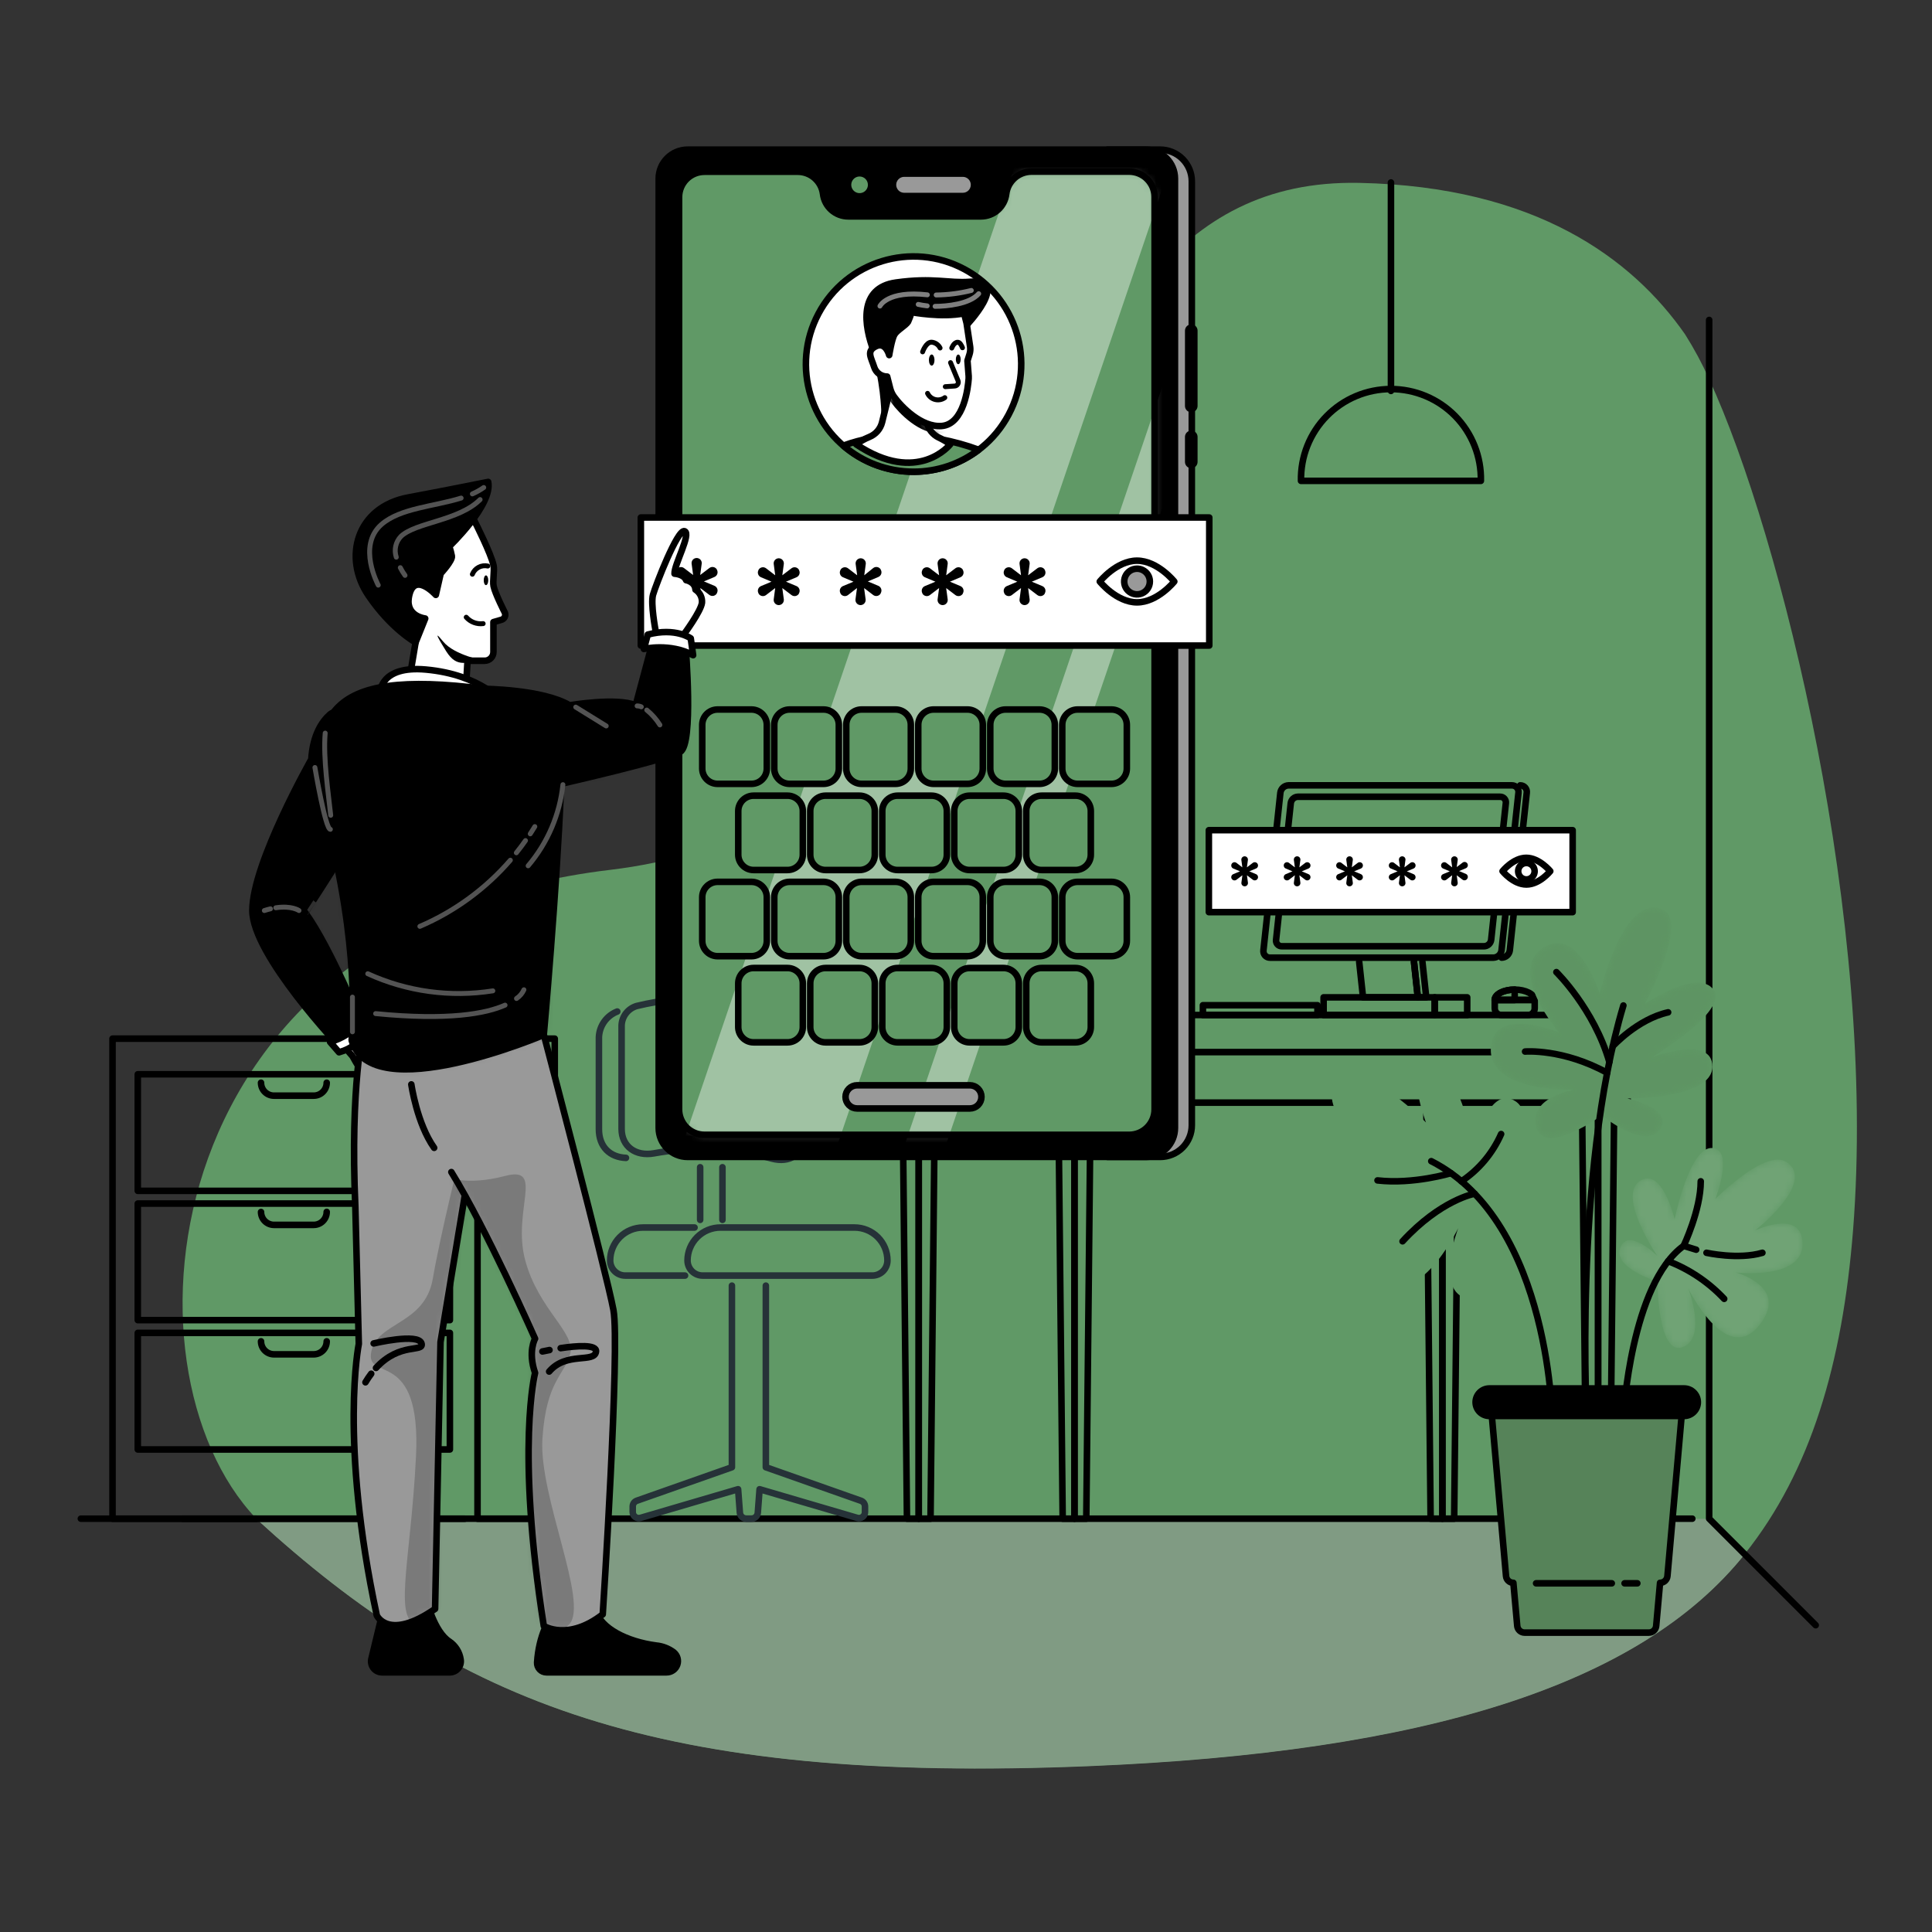 <svg width="295" height="295" viewBox="0 0 295 295" fill="none" xmlns="http://www.w3.org/2000/svg">
<rect x="0" y="0" width="295" height="295" fill="#333333" stroke="none"/>
<path d="M260.975 57.897C259.91 55.525 258.678 53.232 257.287 51.035C249.204 39.459 234.46 28.479 207.574 27.925C149.825 26.745 166.592 124.024 93.202 132.815C23.441 141.122 17.181 208.86 39.123 231.87C69.803 260.019 100.182 272.403 166.51 269.63C217.315 267.524 250.355 257.376 266.426 237.257C276.503 224.637 281.336 208.14 282.946 187.85C286.657 140.792 271.99 81.75 260.975 57.897Z" fill="#609966"/>
<path d="M266.426 237.298C250.355 257.417 217.315 267.565 166.51 269.671C100.182 272.421 69.826 260.037 39.123 231.911H260.963L266.426 237.298Z" fill="#809B83"/>
<path d="M12.349 231.888H258.402" stroke="black" stroke-linecap="round" stroke-linejoin="round"/>
<path d="M260.975 48.852V231.888L277.241 248.154" stroke="black" stroke-linecap="round" stroke-linejoin="round"/>
<path d="M212.388 59.69V27.866" stroke="black" stroke-linecap="round" stroke-linejoin="round"/>
<path d="M198.653 73.425C198.615 71.598 198.942 69.782 199.615 68.082C200.289 66.383 201.294 64.835 202.573 63.53C203.852 62.224 205.378 61.187 207.063 60.479C208.748 59.77 210.558 59.406 212.385 59.406C214.213 59.406 216.022 59.77 217.707 60.479C219.392 61.187 220.919 62.224 222.198 63.53C223.477 64.835 224.482 66.383 225.155 68.082C225.828 69.782 226.155 71.598 226.117 73.425H198.653Z" stroke="black" stroke-linecap="round" stroke-linejoin="round"/>
<path d="M39.123 231.888H27.878" stroke="black" stroke-linecap="round" stroke-linejoin="round"/>
<path d="M84.706 158.592H72.912V231.894H84.706V158.592Z" stroke="black" stroke-linecap="round" stroke-linejoin="round"/>
<path d="M68.694 164.032H21.039V181.832H68.694V164.032Z" stroke="black" stroke-linecap="round" stroke-linejoin="round"/>
<path d="M68.694 183.773H21.039V201.573H68.694V183.773Z" stroke="black" stroke-linecap="round" stroke-linejoin="round"/>
<path d="M68.694 203.521H21.039V221.321H68.694V203.521Z" stroke="black" stroke-linecap="round" stroke-linejoin="round"/>
<path d="M39.855 165.318C39.855 165.844 40.063 166.348 40.435 166.72C40.807 167.092 41.311 167.3 41.837 167.3H47.896C48.157 167.301 48.416 167.25 48.657 167.151C48.898 167.052 49.117 166.906 49.302 166.722C49.486 166.538 49.633 166.319 49.733 166.078C49.833 165.837 49.885 165.579 49.885 165.318" stroke="black" stroke-linecap="round" stroke-linejoin="round"/>
<path d="M39.855 185.059C39.859 185.583 40.07 186.083 40.441 186.452C40.812 186.821 41.314 187.028 41.837 187.03H47.896C48.423 187.03 48.929 186.821 49.302 186.448C49.675 186.075 49.885 185.569 49.885 185.042" stroke="black" stroke-linecap="round" stroke-linejoin="round"/>
<path d="M39.855 204.807C39.855 205.333 40.063 205.838 40.435 206.211C40.806 206.583 41.311 206.793 41.837 206.795H47.896C48.157 206.795 48.416 206.744 48.657 206.644C48.898 206.544 49.117 206.397 49.302 206.213C49.487 206.028 49.633 205.809 49.733 205.568C49.833 205.326 49.885 205.068 49.885 204.807" stroke="black" stroke-linecap="round" stroke-linejoin="round"/>
<path d="M70.983 231.894H17.181V158.592H70.983" stroke="black" stroke-linecap="round" stroke-linejoin="round"/>
<path d="M116.938 196.305V224.035L131.458 229.15C131.639 229.214 131.796 229.332 131.907 229.488C132.018 229.645 132.077 229.832 132.077 230.023V230.885C132.078 231.028 132.045 231.169 131.981 231.297C131.917 231.426 131.824 231.537 131.709 231.623C131.595 231.709 131.462 231.767 131.321 231.792C131.18 231.818 131.035 231.81 130.897 231.77L115.982 227.392L115.711 230.973C115.694 231.223 115.583 231.456 115.4 231.626C115.217 231.796 114.975 231.89 114.726 231.888H113.958C113.709 231.887 113.47 231.792 113.287 231.623C113.105 231.454 112.992 231.222 112.973 230.973L112.702 227.392L97.793 231.77C97.655 231.809 97.511 231.816 97.37 231.79C97.23 231.764 97.097 231.706 96.983 231.62C96.869 231.534 96.776 231.423 96.712 231.296C96.647 231.168 96.613 231.027 96.612 230.885V230.023C96.613 229.832 96.672 229.645 96.783 229.488C96.894 229.332 97.051 229.214 97.232 229.15L111.758 224.035V196.305" stroke="#263238" stroke-linecap="round" stroke-linejoin="round"/>
<path d="M110.312 186.263V178.227" stroke="#263238" stroke-linecap="round" stroke-linejoin="round"/>
<path d="M106.908 178.227V186.263" stroke="#263238" stroke-linecap="round" stroke-linejoin="round"/>
<path d="M95.58 176.799C93.161 176.705 91.45 175.136 91.45 172.422V158.35C91.489 157.498 91.775 156.677 92.272 155.984C92.77 155.292 93.458 154.759 94.252 154.45" stroke="#263238" stroke-linecap="round" stroke-linejoin="round"/>
<path d="M94.913 156.568V172.363C94.913 175.088 97.09 176.593 99.834 176.109C105.819 175.006 111.976 175.277 117.841 176.9C120.543 177.631 122.667 176.31 122.667 173.596V157.801C122.633 157.112 122.401 156.446 122.001 155.884C121.601 155.322 121.048 154.885 120.407 154.627C112.931 152.096 104.89 151.742 97.22 153.607C96.574 153.797 96.004 154.185 95.591 154.717C95.177 155.248 94.94 155.895 94.913 156.568Z" stroke="#263238" stroke-linecap="round" stroke-linejoin="round"/>
<path d="M106.052 187.431H98.206C97.544 187.43 96.889 187.56 96.278 187.813C95.666 188.065 95.111 188.436 94.643 188.903C94.175 189.371 93.804 189.926 93.551 190.537C93.297 191.148 93.167 191.803 93.167 192.464C93.167 193.076 93.41 193.663 93.843 194.095C94.275 194.528 94.862 194.771 95.474 194.771H104.601" stroke="#263238" stroke-linecap="round" stroke-linejoin="round"/>
<path d="M107.286 194.771H133.198C133.81 194.771 134.397 194.528 134.83 194.095C135.262 193.663 135.505 193.076 135.505 192.464C135.505 191.803 135.375 191.148 135.122 190.537C134.868 189.926 134.497 189.371 134.029 188.903C133.561 188.436 133.006 188.065 132.394 187.813C131.783 187.56 131.128 187.43 130.467 187.431H110.017C109.356 187.43 108.701 187.56 108.09 187.813C107.478 188.065 106.923 188.436 106.455 188.903C105.987 189.371 105.616 189.926 105.362 190.537C105.109 191.148 104.979 191.803 104.979 192.464C104.979 193.076 105.222 193.663 105.654 194.095C106.087 194.528 106.674 194.771 107.286 194.771Z" stroke="#263238" stroke-linecap="round" stroke-linejoin="round"/>
<path d="M229.292 146.226C229.6 146.219 229.896 146.102 230.125 145.895C230.353 145.688 230.5 145.405 230.537 145.099L233.121 121.044C233.14 120.902 233.129 120.758 233.087 120.62C233.046 120.483 232.975 120.357 232.879 120.249C232.784 120.142 232.667 120.057 232.535 120C232.404 119.943 232.261 119.914 232.118 119.918" stroke="black" stroke-linecap="round" stroke-linejoin="round"/>
<path d="M165.377 168.362H248.532V160.645H165.377V168.362Z" stroke="black" stroke-linecap="round" stroke-linejoin="round"/>
<path d="M135.777 160.639V168.357H164.091" stroke="black" stroke-linecap="round" stroke-linejoin="round"/>
<path d="M251.204 159.813V154.987H170.121" stroke="black" stroke-linecap="round" stroke-linejoin="round"/>
<path d="M133.098 159.819H168.828V154.993H133.098V159.819Z" stroke="black" stroke-linecap="round" stroke-linejoin="round"/>
<path d="M244.018 169.649V231.888H245.818L246.467 169.649" stroke="black" stroke-linecap="round" stroke-linejoin="round"/>
<path d="M241.576 169.649L242.219 231.888H244.018V169.649" stroke="black" stroke-linecap="round" stroke-linejoin="round"/>
<path d="M220.241 169.649V231.888H222.041L222.684 169.649" stroke="black" stroke-linecap="round" stroke-linejoin="round"/>
<path d="M217.798 169.649L218.442 231.888H220.241V169.649" stroke="black" stroke-linecap="round" stroke-linejoin="round"/>
<path d="M164.061 169.649V231.888H165.867L166.51 169.649" stroke="black" stroke-linecap="round" stroke-linejoin="round"/>
<path d="M161.619 169.649L162.262 231.888H164.061V169.649" stroke="black" stroke-linecap="round" stroke-linejoin="round"/>
<path d="M140.284 169.649V231.888H142.084L142.727 169.649" stroke="black" stroke-linecap="round" stroke-linejoin="round"/>
<path d="M137.842 169.649L138.485 231.888H140.284V169.649" stroke="black" stroke-linecap="round" stroke-linejoin="round"/>
<path d="M201.166 153.488H183.673V154.987H201.166V153.488Z" stroke="black" stroke-linecap="round" stroke-linejoin="round"/>
<path d="M233.316 154.987H229.256C228.986 154.987 228.726 154.88 228.535 154.688C228.343 154.497 228.236 154.237 228.236 153.966V152.68H234.336V153.966C234.336 154.237 234.229 154.497 234.037 154.688C233.846 154.88 233.586 154.987 233.316 154.987Z" stroke="black" stroke-linecap="round" stroke-linejoin="round"/>
<path d="M234.336 152.692C234.336 151.819 232.967 151.105 231.28 151.105C229.593 151.105 228.23 151.819 228.23 152.692H234.336Z" stroke="black" stroke-linecap="round" stroke-linejoin="round"/>
<path d="M228.23 152.692C228.23 151.819 229.598 151.105 231.28 151.105V152.692H228.23Z" stroke="black" stroke-linecap="round" stroke-linejoin="round"/>
<path d="M228.023 146.226H193.921C193.778 146.229 193.635 146.201 193.504 146.143C193.372 146.086 193.255 146.001 193.16 145.894C193.064 145.786 192.993 145.66 192.952 145.523C192.91 145.385 192.899 145.241 192.918 145.099L195.502 121.044C195.54 120.739 195.687 120.457 195.916 120.25C196.144 120.043 196.439 119.925 196.747 119.917H230.855C230.998 119.915 231.14 119.944 231.271 120.002C231.402 120.059 231.519 120.145 231.614 120.252C231.71 120.358 231.781 120.485 231.823 120.621C231.865 120.758 231.877 120.902 231.858 121.044L229.274 145.099C229.237 145.406 229.09 145.689 228.86 145.897C228.63 146.104 228.333 146.221 228.023 146.226Z" stroke="black" stroke-linecap="round" stroke-linejoin="round"/>
<path d="M215.905 146.869L216.489 152.285H217.775L217.191 146.869" stroke="black" stroke-linecap="round" stroke-linejoin="round"/>
<path d="M207.538 146.869L208.123 152.285H216.489L215.905 146.869" stroke="black" stroke-linecap="round" stroke-linejoin="round"/>
<path d="M226.601 144.485H195.721C195.596 144.488 195.472 144.464 195.358 144.414C195.243 144.364 195.141 144.29 195.058 144.197C194.975 144.104 194.913 143.994 194.877 143.875C194.84 143.755 194.83 143.629 194.847 143.506L197.089 122.637C197.122 122.371 197.25 122.125 197.449 121.945C197.649 121.765 197.907 121.663 198.175 121.658H229.056C229.18 121.655 229.304 121.679 229.419 121.729C229.533 121.779 229.636 121.853 229.719 121.946C229.802 122.039 229.863 122.149 229.9 122.269C229.936 122.388 229.946 122.514 229.929 122.637L227.687 143.506C227.654 143.772 227.526 144.018 227.327 144.198C227.128 144.378 226.87 144.48 226.601 144.485Z" stroke="black" stroke-linecap="round" stroke-linejoin="round"/>
<path d="M219.067 152.285H202.104V154.993H219.067V152.285Z" stroke="black" stroke-linecap="round" stroke-linejoin="round"/>
<path d="M224.029 152.285H219.067V154.993H224.029V152.285Z" stroke="black" stroke-linecap="round" stroke-linejoin="round"/>
<path d="M240.13 126.762H184.582V139.275H240.13V126.762Z" fill="white" stroke="black" stroke-linecap="round" stroke-linejoin="round"/>
<path d="M191.296 134.331L190.399 133.647L190.546 134.744C190.559 134.817 190.556 134.891 190.537 134.962C190.518 135.033 190.484 135.099 190.437 135.155C190.389 135.212 190.33 135.257 190.264 135.288C190.197 135.319 190.124 135.334 190.051 135.334C189.977 135.334 189.905 135.319 189.838 135.288C189.771 135.257 189.712 135.212 189.665 135.155C189.618 135.099 189.583 135.033 189.564 134.962C189.545 134.891 189.542 134.817 189.555 134.744L189.703 133.647L188.8 134.331C188.744 134.373 188.679 134.403 188.61 134.418C188.541 134.434 188.47 134.435 188.401 134.421C188.332 134.407 188.267 134.378 188.21 134.338C188.152 134.297 188.104 134.244 188.068 134.184C188.033 134.123 188.01 134.055 188.003 133.985C187.996 133.914 188.003 133.843 188.026 133.776C188.048 133.709 188.084 133.648 188.133 133.596C188.181 133.544 188.239 133.503 188.304 133.476L189.337 133.045L188.304 132.614C188.239 132.586 188.18 132.545 188.132 132.492C188.084 132.44 188.048 132.378 188.025 132.311C188.003 132.243 187.995 132.172 188.003 132.101C188.01 132.03 188.033 131.962 188.068 131.9C188.103 131.839 188.151 131.786 188.209 131.745C188.266 131.703 188.331 131.675 188.401 131.661C188.47 131.647 188.541 131.648 188.61 131.664C188.679 131.679 188.744 131.71 188.8 131.753L189.697 132.437L189.549 131.34C189.536 131.268 189.539 131.193 189.558 131.122C189.577 131.051 189.612 130.985 189.659 130.929C189.706 130.873 189.765 130.827 189.832 130.796C189.899 130.765 189.971 130.75 190.045 130.75C190.118 130.75 190.191 130.765 190.258 130.796C190.325 130.827 190.384 130.873 190.431 130.929C190.478 130.985 190.512 131.051 190.531 131.122C190.55 131.193 190.553 131.268 190.541 131.34L190.393 132.437L191.29 131.753C191.346 131.71 191.411 131.679 191.479 131.664C191.548 131.648 191.62 131.647 191.689 131.661C191.758 131.675 191.824 131.703 191.881 131.745C191.939 131.786 191.986 131.839 192.021 131.9C192.057 131.962 192.08 132.03 192.087 132.101C192.094 132.172 192.087 132.243 192.064 132.311C192.042 132.378 192.006 132.44 191.958 132.492C191.909 132.545 191.851 132.586 191.785 132.614L190.753 133.045L191.785 133.476C191.851 133.503 191.909 133.544 191.957 133.596C192.005 133.648 192.042 133.709 192.064 133.776C192.086 133.843 192.094 133.914 192.087 133.985C192.08 134.055 192.057 134.123 192.021 134.184C191.986 134.243 191.938 134.295 191.881 134.335C191.824 134.376 191.759 134.404 191.691 134.417C191.623 134.431 191.552 134.431 191.484 134.416C191.416 134.401 191.352 134.372 191.296 134.331Z" fill="black"/>
<path d="M199.302 134.331L198.405 133.647L198.553 134.744C198.566 134.817 198.563 134.891 198.544 134.962C198.525 135.033 198.49 135.099 198.443 135.155C198.396 135.212 198.337 135.257 198.27 135.288C198.203 135.319 198.131 135.334 198.057 135.334C197.984 135.335 197.911 135.319 197.845 135.288C197.778 135.257 197.719 135.212 197.673 135.155C197.626 135.099 197.592 135.033 197.574 134.961C197.556 134.89 197.553 134.816 197.567 134.744L197.715 133.647L196.818 134.331C196.761 134.373 196.696 134.403 196.627 134.419C196.558 134.434 196.486 134.435 196.417 134.421C196.347 134.407 196.281 134.379 196.224 134.338C196.166 134.297 196.117 134.245 196.081 134.184C196.046 134.122 196.025 134.054 196.018 133.984C196.012 133.913 196.02 133.842 196.043 133.776C196.066 133.709 196.103 133.647 196.151 133.596C196.199 133.544 196.257 133.503 196.323 133.476L197.349 133.045L196.323 132.614C196.257 132.586 196.199 132.545 196.15 132.492C196.102 132.44 196.066 132.378 196.043 132.311C196.02 132.244 196.012 132.173 196.018 132.102C196.025 132.031 196.046 131.962 196.081 131.9C196.116 131.839 196.165 131.786 196.222 131.744C196.28 131.703 196.346 131.674 196.416 131.66C196.486 131.646 196.558 131.647 196.627 131.663C196.696 131.679 196.761 131.71 196.818 131.753L197.715 132.437L197.567 131.34C197.553 131.268 197.556 131.194 197.574 131.123C197.592 131.052 197.626 130.985 197.673 130.929C197.719 130.873 197.778 130.827 197.845 130.796C197.911 130.765 197.984 130.749 198.057 130.75C198.131 130.75 198.203 130.765 198.27 130.796C198.337 130.827 198.396 130.873 198.443 130.929C198.49 130.985 198.525 131.051 198.544 131.122C198.563 131.193 198.566 131.268 198.553 131.34L198.405 132.437L199.302 131.753C199.358 131.71 199.423 131.679 199.492 131.664C199.561 131.648 199.632 131.647 199.701 131.661C199.771 131.675 199.836 131.703 199.893 131.745C199.951 131.786 199.999 131.839 200.034 131.9C200.069 131.962 200.092 132.03 200.099 132.101C200.107 132.172 200.099 132.243 200.077 132.311C200.054 132.378 200.018 132.44 199.97 132.492C199.922 132.545 199.863 132.586 199.798 132.614L198.771 133.045L199.798 133.476C199.863 133.503 199.921 133.544 199.969 133.596C200.018 133.648 200.054 133.709 200.076 133.776C200.099 133.843 200.106 133.914 200.099 133.985C200.092 134.055 200.069 134.123 200.034 134.184C199.998 134.244 199.95 134.297 199.892 134.338C199.835 134.378 199.77 134.407 199.701 134.421C199.632 134.435 199.561 134.434 199.492 134.418C199.423 134.403 199.358 134.373 199.302 134.331Z" fill="black"/>
<path d="M207.308 134.331L206.412 133.647L206.559 134.744C206.573 134.816 206.571 134.89 206.553 134.961C206.534 135.033 206.501 135.099 206.454 135.155C206.407 135.212 206.348 135.257 206.282 135.288C206.215 135.319 206.143 135.335 206.069 135.334C205.995 135.336 205.922 135.32 205.855 135.29C205.788 135.259 205.728 135.214 205.681 135.157C205.633 135.101 205.599 135.034 205.58 134.963C205.562 134.891 205.56 134.817 205.574 134.744L205.721 133.647L204.824 134.331C204.768 134.373 204.703 134.403 204.635 134.418C204.566 134.434 204.495 134.435 204.426 134.421C204.357 134.407 204.291 134.378 204.234 134.338C204.177 134.297 204.129 134.244 204.093 134.184C204.057 134.123 204.035 134.055 204.027 133.985C204.02 133.914 204.028 133.843 204.05 133.776C204.072 133.709 204.109 133.648 204.157 133.596C204.205 133.544 204.264 133.503 204.329 133.476L205.355 133.045L204.329 132.614C204.263 132.586 204.205 132.545 204.157 132.492C204.109 132.44 204.072 132.378 204.05 132.311C204.027 132.243 204.02 132.172 204.027 132.101C204.035 132.03 204.057 131.962 204.093 131.9C204.128 131.839 204.176 131.786 204.233 131.745C204.29 131.703 204.356 131.675 204.425 131.661C204.494 131.647 204.566 131.648 204.635 131.664C204.704 131.679 204.768 131.71 204.824 131.753L205.721 132.437L205.574 131.34C205.56 131.267 205.562 131.193 205.58 131.121C205.599 131.05 205.633 130.983 205.681 130.927C205.728 130.87 205.788 130.825 205.855 130.794C205.922 130.764 205.995 130.749 206.069 130.75C206.143 130.749 206.215 130.765 206.282 130.796C206.348 130.827 206.407 130.873 206.454 130.929C206.501 130.985 206.534 131.052 206.553 131.123C206.571 131.194 206.573 131.268 206.559 131.34L206.412 132.437L207.308 131.753C207.364 131.71 207.429 131.679 207.498 131.664C207.567 131.648 207.638 131.647 207.708 131.661C207.777 131.675 207.842 131.703 207.9 131.745C207.957 131.786 208.005 131.839 208.04 131.9C208.075 131.962 208.096 132.031 208.102 132.102C208.109 132.173 208.101 132.244 208.078 132.311C208.055 132.378 208.018 132.44 207.97 132.492C207.922 132.545 207.863 132.586 207.798 132.614L206.771 133.045L207.798 133.476C207.863 133.503 207.922 133.544 207.97 133.596C208.018 133.648 208.054 133.709 208.077 133.776C208.099 133.843 208.107 133.914 208.099 133.985C208.092 134.055 208.07 134.123 208.034 134.184C207.998 134.243 207.95 134.295 207.893 134.335C207.837 134.376 207.772 134.404 207.704 134.417C207.635 134.431 207.565 134.431 207.497 134.416C207.429 134.401 207.365 134.372 207.308 134.331Z" fill="black"/>
<path d="M215.35 134.331L214.447 133.647L214.595 134.744C214.609 134.816 214.607 134.89 214.588 134.961C214.57 135.033 214.536 135.099 214.49 135.155C214.443 135.212 214.384 135.257 214.317 135.288C214.251 135.319 214.178 135.335 214.105 135.334C214.032 135.334 213.959 135.319 213.892 135.288C213.825 135.257 213.766 135.212 213.719 135.155C213.672 135.099 213.638 135.033 213.619 134.962C213.6 134.891 213.597 134.817 213.609 134.744L213.757 133.647L212.86 134.331C212.804 134.373 212.739 134.403 212.67 134.418C212.602 134.434 212.531 134.435 212.461 134.421C212.392 134.407 212.327 134.378 212.27 134.338C212.212 134.297 212.164 134.244 212.129 134.184C212.093 134.123 212.07 134.055 212.063 133.985C212.056 133.914 212.064 133.843 212.086 133.776C212.108 133.709 212.145 133.648 212.193 133.596C212.241 133.544 212.299 133.503 212.365 133.476L213.397 133.045L212.365 132.614C212.299 132.586 212.241 132.545 212.192 132.492C212.144 132.44 212.108 132.378 212.086 132.311C212.063 132.243 212.056 132.172 212.063 132.101C212.07 132.03 212.093 131.962 212.129 131.9C212.164 131.839 212.211 131.786 212.269 131.745C212.326 131.703 212.392 131.675 212.461 131.661C212.53 131.647 212.602 131.648 212.671 131.664C212.739 131.679 212.804 131.71 212.86 131.753L213.757 132.437L213.609 131.34C213.597 131.268 213.6 131.193 213.619 131.122C213.638 131.051 213.672 130.985 213.719 130.929C213.766 130.873 213.825 130.827 213.892 130.796C213.959 130.765 214.032 130.75 214.105 130.75C214.178 130.749 214.251 130.765 214.317 130.796C214.384 130.827 214.443 130.873 214.49 130.929C214.536 130.985 214.57 131.052 214.588 131.123C214.607 131.194 214.609 131.268 214.595 131.34L214.447 132.437L215.35 131.753C215.406 131.71 215.471 131.679 215.54 131.664C215.609 131.648 215.68 131.647 215.749 131.661C215.819 131.675 215.884 131.703 215.941 131.745C215.999 131.786 216.047 131.839 216.082 131.9C216.116 131.962 216.138 132.03 216.145 132.101C216.152 132.171 216.144 132.242 216.122 132.31C216.1 132.377 216.064 132.439 216.016 132.491C215.968 132.544 215.91 132.586 215.846 132.614L214.813 133.045L215.84 133.476C215.905 133.503 215.963 133.544 216.011 133.596C216.06 133.647 216.096 133.709 216.119 133.776C216.142 133.842 216.15 133.913 216.144 133.984C216.138 134.054 216.116 134.122 216.082 134.184C216.046 134.244 215.998 134.297 215.94 134.338C215.883 134.378 215.818 134.407 215.749 134.421C215.68 134.435 215.609 134.434 215.54 134.418C215.471 134.403 215.406 134.373 215.35 134.331Z" fill="black"/>
<path d="M223.327 134.331L222.43 133.647L222.577 134.744C222.59 134.817 222.587 134.891 222.568 134.962C222.549 135.033 222.515 135.099 222.468 135.155C222.421 135.212 222.361 135.257 222.295 135.288C222.228 135.319 222.155 135.334 222.082 135.334C222.008 135.334 221.936 135.319 221.869 135.288C221.802 135.257 221.743 135.212 221.696 135.155C221.649 135.099 221.614 135.033 221.595 134.962C221.576 134.891 221.573 134.817 221.586 134.744L221.734 133.647L220.837 134.331C220.781 134.373 220.716 134.403 220.647 134.418C220.578 134.434 220.507 134.435 220.438 134.421C220.369 134.407 220.304 134.378 220.247 134.338C220.189 134.297 220.141 134.244 220.105 134.184C220.07 134.123 220.047 134.055 220.04 133.985C220.033 133.914 220.04 133.843 220.063 133.776C220.085 133.709 220.121 133.648 220.17 133.596C220.218 133.544 220.276 133.503 220.341 133.476L221.374 133.045L220.341 132.614C220.276 132.586 220.217 132.545 220.169 132.492C220.121 132.44 220.085 132.378 220.062 132.311C220.04 132.243 220.032 132.172 220.04 132.101C220.047 132.03 220.07 131.962 220.105 131.9C220.14 131.839 220.188 131.786 220.246 131.745C220.303 131.703 220.368 131.675 220.438 131.661C220.507 131.647 220.578 131.648 220.647 131.664C220.716 131.679 220.781 131.71 220.837 131.753L221.734 132.437L221.586 131.34C221.573 131.268 221.576 131.193 221.595 131.122C221.614 131.051 221.649 130.985 221.696 130.929C221.743 130.873 221.802 130.827 221.869 130.796C221.936 130.765 222.008 130.75 222.082 130.75C222.155 130.75 222.228 130.765 222.295 130.796C222.361 130.827 222.421 130.873 222.468 130.929C222.515 130.985 222.549 131.051 222.568 131.122C222.587 131.193 222.59 131.268 222.577 131.34L222.43 132.396L223.327 131.712C223.383 131.669 223.448 131.638 223.516 131.622C223.585 131.606 223.657 131.605 223.726 131.619C223.795 131.633 223.861 131.662 223.918 131.703C223.976 131.745 224.023 131.798 224.058 131.859C224.094 131.921 224.117 131.989 224.124 132.06C224.131 132.13 224.124 132.202 224.101 132.269C224.079 132.337 224.043 132.399 223.995 132.451C223.946 132.504 223.888 132.545 223.822 132.573L222.79 133.004L223.822 133.434C223.888 133.462 223.946 133.503 223.994 133.554C224.042 133.606 224.079 133.668 224.101 133.735C224.124 133.802 224.131 133.873 224.124 133.943C224.116 134.014 224.094 134.081 224.058 134.142C224.026 134.206 223.981 134.263 223.925 134.308C223.869 134.353 223.805 134.385 223.735 134.403C223.666 134.421 223.594 134.424 223.523 134.411C223.453 134.399 223.386 134.372 223.327 134.331Z" fill="black"/>
<path d="M236.714 133.021C236.714 133.021 235.08 135.057 233.068 135.057C231.056 135.057 229.427 133.021 229.427 133.021C229.427 133.021 231.056 130.98 233.05 130.98C235.044 130.98 236.714 133.021 236.714 133.021Z" fill="white" stroke="black" stroke-linecap="round" stroke-linejoin="round"/>
<path d="M234.324 133.021C234.326 133.27 234.253 133.514 234.115 133.721C233.978 133.929 233.782 134.091 233.553 134.187C233.323 134.283 233.07 134.308 232.826 134.261C232.582 134.213 232.358 134.094 232.181 133.918C232.005 133.742 231.885 133.519 231.836 133.275C231.787 133.031 231.811 132.778 231.906 132.548C232.001 132.318 232.162 132.121 232.369 131.983C232.576 131.844 232.819 131.771 233.068 131.771C233.232 131.77 233.396 131.802 233.548 131.864C233.701 131.927 233.839 132.019 233.956 132.135C234.073 132.251 234.165 132.389 234.229 132.541C234.292 132.694 234.324 132.857 234.324 133.021Z" fill="white" stroke="black" stroke-linecap="round" stroke-linejoin="round"/>
<path d="M222.654 187.537C222.654 187.537 215.899 201.491 209.963 194.411C204.028 187.331 214.058 184.676 214.058 184.676C214.058 184.676 201.975 186.104 201.975 179.555C201.975 173.006 210.577 177.1 210.577 177.1C210.577 177.1 199.402 168.386 204.842 164.71C208.63 162.15 217.739 171.395 217.739 171.395C217.739 171.395 214.258 162.356 218.329 162.15C222.4 161.943 225.091 175.053 225.091 175.053C225.091 175.053 227.339 165.395 231.433 168.174C235.528 170.953 228.218 181.679 228.218 181.679C228.218 181.679 233.481 176.481 234.914 180.168C236.348 183.856 228.218 186.31 228.218 186.31C228.218 186.31 228.159 199.827 223.657 198.187C219.155 196.547 222.654 187.537 222.654 187.537Z" fill="#609966"/>
<path d="M237.056 217.84C237.056 217.84 237.056 186.723 218.542 177.301" stroke="black" stroke-linecap="round" stroke-linejoin="round"/>
<path d="M225.162 182.269C225.162 182.269 219.993 183.189 214.158 189.537" stroke="black" stroke-linecap="round" stroke-linejoin="round"/>
<path d="M221.545 179.13C221.545 179.13 215.846 180.87 210.335 180.239" stroke="black" stroke-linecap="round" stroke-linejoin="round"/>
<path d="M223.15 180.375C225.812 178.592 227.913 176.09 229.209 173.159" stroke="black" stroke-linecap="round" stroke-linejoin="round"/>
<path d="M257.777 196.712C257.777 196.712 263.476 208.482 268.485 202.512C273.494 196.541 265.028 194.293 265.028 194.293C265.028 194.293 275.223 195.502 275.223 189.974C275.223 184.446 267.966 187.897 267.966 187.897C267.966 187.897 277.406 180.546 272.804 177.443C269.606 175.289 261.919 183.083 261.919 183.083C261.919 183.083 264.869 175.46 261.405 175.289C257.942 175.118 255.7 186.174 255.7 186.174C255.7 186.174 253.8 178.021 250.349 180.369C246.897 182.717 253.063 191.768 253.063 191.768C253.063 191.768 248.62 187.378 247.411 190.493C246.201 193.608 253.063 195.673 253.063 195.673C253.063 195.673 253.11 207.072 256.91 205.703C260.709 204.335 257.777 196.712 257.777 196.712Z" fill="#609966"/>
<mask id="mask0_206_252" style="mask-type:luminance" maskUnits="userSpaceOnUse" x="247" y="175" width="29" height="31">
<path d="M257.777 196.712C257.777 196.712 263.476 208.482 268.485 202.512C273.494 196.541 265.028 194.293 265.028 194.293C265.028 194.293 275.223 195.502 275.223 189.974C275.223 184.446 267.966 187.897 267.966 187.897C267.966 187.897 277.406 180.546 272.804 177.443C269.606 175.289 261.919 183.083 261.919 183.083C261.919 183.083 264.869 175.46 261.405 175.289C257.942 175.118 255.7 186.174 255.7 186.174C255.7 186.174 253.8 178.021 250.349 180.369C246.897 182.717 253.063 191.768 253.063 191.768C253.063 191.768 248.62 187.378 247.411 190.493C246.201 193.608 253.063 195.673 253.063 195.673C253.063 195.673 253.11 207.072 256.91 205.703C260.709 204.335 257.777 196.712 257.777 196.712Z" fill="white"/>
</mask>
<g mask="url(#mask0_206_252)">
<path opacity="0.1" d="M257.777 196.712C257.777 196.712 263.476 208.482 268.485 202.512C273.494 196.541 265.028 194.293 265.028 194.293C265.028 194.293 275.223 195.502 275.223 189.974C275.223 184.446 267.966 187.897 267.966 187.897C267.966 187.897 277.406 180.546 272.804 177.443C269.606 175.289 261.919 183.083 261.919 183.083C261.919 183.083 264.869 175.46 261.405 175.289C257.942 175.118 255.7 186.174 255.7 186.174C255.7 186.174 253.8 178.021 250.349 180.369C246.897 182.717 253.063 191.768 253.063 191.768C253.063 191.768 248.62 187.378 247.411 190.493C246.201 193.608 253.063 195.673 253.063 195.673C253.063 195.673 253.11 207.072 256.91 205.703C260.709 204.335 257.777 196.712 257.777 196.712Z" fill="white"/>
</g>
<path d="M257.087 190.228C249.033 196.039 247.883 216.188 247.883 216.188" stroke="black" stroke-linecap="round" stroke-linejoin="round"/>
<path d="M254.709 192.564C257.959 193.816 260.885 195.784 263.27 198.323" stroke="black" stroke-linecap="round" stroke-linejoin="round"/>
<path d="M259.688 180.375C259.688 184.776 257.081 190.228 257.081 190.228L258.992 190.818" stroke="black" stroke-linecap="round" stroke-linejoin="round"/>
<path d="M260.568 191.29C260.568 191.29 265.423 192.375 269.105 191.29" stroke="black" stroke-linecap="round" stroke-linejoin="round"/>
<path d="M240.454 166.38C240.454 166.38 226.82 166.97 227.675 159.666C228.389 153.565 238.041 157.642 238.041 157.642C238.041 157.642 230.124 148.409 235.563 144.762C241.003 141.116 244.26 151.736 244.26 151.736C244.26 151.736 247.729 136.396 253.812 138.845C258.048 140.568 251.151 153.282 251.151 153.282C251.151 153.282 259.169 147.813 261.624 151.099C264.078 154.385 252.219 161.442 252.219 161.442C252.219 161.442 261.494 157.931 261.464 162.881C261.435 167.831 248.455 167.731 248.455 167.731C248.455 167.731 255.706 169.212 253.44 172.451C251.175 175.69 244.59 170.309 244.59 170.309C244.59 170.309 235.711 176.735 234.56 172.079C233.41 167.424 240.454 166.38 240.454 166.38Z" fill="#609966"/>
<mask id="mask1_206_252" style="mask-type:luminance" maskUnits="userSpaceOnUse" x="227" y="138" width="35" height="36">
<path d="M240.454 166.38C240.454 166.38 226.82 166.97 227.675 159.666C228.389 153.565 238.041 157.642 238.041 157.642C238.041 157.642 230.124 148.409 235.563 144.762C241.003 141.116 244.26 151.736 244.26 151.736C244.26 151.736 247.729 136.396 253.812 138.845C258.048 140.568 251.151 153.282 251.151 153.282C251.151 153.282 259.169 147.813 261.624 151.099C264.078 154.385 252.219 161.442 252.219 161.442C252.219 161.442 261.494 157.931 261.464 162.881C261.435 167.831 248.455 167.731 248.455 167.731C248.455 167.731 255.706 169.212 253.44 172.451C251.175 175.69 244.59 170.309 244.59 170.309C244.59 170.309 235.711 176.735 234.56 172.079C233.41 167.424 240.454 166.38 240.454 166.38Z" fill="white"/>
</mask>
<g mask="url(#mask1_206_252)">
<path opacity="0.2" d="M240.454 166.38C240.454 166.38 226.82 166.97 227.675 159.666C228.389 153.565 238.041 157.642 238.041 157.642C238.041 157.642 230.124 148.409 235.563 144.762C241.003 141.116 244.26 151.736 244.26 151.736C244.26 151.736 247.729 136.396 253.812 138.845C258.048 140.568 251.151 153.282 251.151 153.282C251.151 153.282 259.169 147.813 261.624 151.099C264.078 154.385 252.219 161.442 252.219 161.442C252.219 161.442 261.494 157.931 261.464 162.881C261.435 167.831 248.455 167.731 248.455 167.731C248.455 167.731 255.706 169.212 253.44 172.451C251.175 175.69 244.59 170.309 244.59 170.309C244.59 170.309 235.711 176.735 234.56 172.079C233.41 167.424 240.454 166.38 240.454 166.38Z" fill="#568359"/>
</g>
<path d="M242.337 217.84C242.337 217.84 240.159 179.325 247.877 153.53" stroke="black" stroke-linecap="round" stroke-linejoin="round"/>
<path d="M232.867 160.563C232.867 160.563 238.614 160.079 245.405 163.808" stroke="black" stroke-linecap="round" stroke-linejoin="round"/>
<path d="M237.646 148.432C237.646 148.432 243.393 154.061 245.735 162.15" stroke="black" stroke-linecap="round" stroke-linejoin="round"/>
<path d="M246.248 159.766C246.248 159.766 249.983 155.636 254.709 154.574" stroke="black" stroke-linecap="round" stroke-linejoin="round"/>
<path d="M256.963 214.028H227.598L229.958 240.655C229.983 240.935 230.112 241.196 230.32 241.386C230.527 241.576 230.798 241.681 231.079 241.682L231.669 248.26C231.696 248.541 231.826 248.802 232.034 248.991C232.243 249.181 232.514 249.287 232.796 249.287H251.765C252.046 249.286 252.317 249.181 252.524 248.991C252.732 248.801 252.861 248.54 252.886 248.26L253.476 241.682C253.758 241.681 254.029 241.576 254.238 241.386C254.446 241.196 254.576 240.936 254.603 240.655L256.963 214.028Z" fill="#568359" stroke="black" stroke-linecap="round" stroke-linejoin="round"/>
<path d="M257.152 216.206H227.41C226.853 216.204 226.32 215.982 225.926 215.589C225.533 215.195 225.311 214.662 225.309 214.105C225.311 213.549 225.533 213.015 225.926 212.622C226.32 212.228 226.853 212.006 227.41 212.005H257.152C257.708 212.006 258.24 212.228 258.633 212.622C259.026 213.016 259.246 213.549 259.246 214.105C259.246 214.661 259.026 215.195 258.633 215.588C258.24 215.982 257.708 216.204 257.152 216.206Z" fill="black" stroke="black" stroke-linecap="round" stroke-linejoin="round"/>
<path d="M248.06 241.758H250.007" stroke="black" stroke-linecap="round" stroke-linejoin="round"/>
<path d="M234.549 241.758H246.107" stroke="black" stroke-linecap="round" stroke-linejoin="round"/>
<path d="M177.153 22.851H169.112V176.652H177.153C178.434 176.65 179.661 176.141 180.566 175.235C181.471 174.328 181.98 173.1 181.98 171.82V27.683C181.98 26.402 181.471 25.174 180.566 24.268C179.661 23.362 178.434 22.852 177.153 22.851Z" fill="#999999" stroke="black" stroke-linecap="round" stroke-linejoin="round"/>
<path d="M174.982 22.851H105.002C102.558 22.851 100.577 24.832 100.577 27.276V172.227C100.577 174.671 102.558 176.652 105.002 176.652H174.982C177.426 176.652 179.407 174.671 179.407 172.227V27.276C179.407 24.832 177.426 22.851 174.982 22.851Z" fill="black" stroke="black" stroke-linecap="round" stroke-linejoin="round"/>
<path d="M153.642 29.618C153.528 30.56 153.074 31.428 152.364 32.059C151.654 32.689 150.738 33.038 149.789 33.04H129.529C128.578 33.041 127.66 32.693 126.949 32.062C126.238 31.432 125.783 30.562 125.67 29.618C125.551 28.68 125.094 27.819 124.384 27.194C123.675 26.57 122.762 26.225 121.817 26.226H107.569C106.542 26.226 105.557 26.632 104.83 27.356C104.102 28.081 103.691 29.063 103.687 30.09V169.395C103.688 170.424 104.098 171.411 104.825 172.138C105.553 172.866 106.54 173.276 107.569 173.277H172.416C173.445 173.277 174.433 172.868 175.161 172.14C175.889 171.412 176.298 170.425 176.298 169.395V30.09C176.299 29.58 176.199 29.075 176.004 28.603C175.809 28.132 175.523 27.704 175.163 27.343C174.802 26.983 174.374 26.697 173.902 26.502C173.431 26.307 172.926 26.207 172.416 26.208H157.495C156.547 26.208 155.632 26.555 154.922 27.183C154.213 27.811 153.757 28.677 153.642 29.618Z" fill="#609966"/>
<mask id="mask2_206_252" style="mask-type:luminance" maskUnits="userSpaceOnUse" x="103" y="26" width="74" height="148">
<path d="M153.642 29.618C153.528 30.56 153.074 31.428 152.364 32.059C151.654 32.689 150.738 33.038 149.789 33.04H129.529C128.578 33.041 127.66 32.693 126.949 32.062C126.238 31.432 125.783 30.562 125.67 29.618C125.551 28.68 125.094 27.819 124.384 27.194C123.675 26.57 122.762 26.225 121.817 26.226H107.569C106.542 26.226 105.557 26.632 104.83 27.356C104.102 28.081 103.691 29.063 103.687 30.09V169.395C103.688 170.424 104.098 171.411 104.825 172.138C105.553 172.866 106.54 173.276 107.569 173.277H172.416C173.445 173.277 174.433 172.868 175.161 172.14C175.889 171.412 176.298 170.425 176.298 169.395V30.09C176.299 29.58 176.199 29.075 176.004 28.603C175.809 28.132 175.523 27.704 175.163 27.343C174.802 26.983 174.374 26.697 173.902 26.502C173.431 26.307 172.926 26.207 172.416 26.208H157.495C156.547 26.208 155.632 26.555 154.922 27.183C154.213 27.811 153.757 28.677 153.642 29.618Z" fill="white"/>
</mask>
<g mask="url(#mask2_206_252)">
<path opacity="0.4" d="M125.074 183.059H101.38L158.498 14.909H182.192L125.074 183.059Z" fill="white"/>
<path opacity="0.4" d="M141.641 183.059H135.34L192.464 14.909H198.765L141.641 183.059Z" fill="white"/>
</g>
<path d="M153.642 29.618C153.528 30.56 153.074 31.428 152.364 32.059C151.654 32.689 150.738 33.038 149.789 33.04H129.529C128.578 33.041 127.66 32.693 126.949 32.062C126.238 31.432 125.783 30.562 125.67 29.618C125.551 28.68 125.094 27.819 124.384 27.194C123.675 26.57 122.762 26.225 121.817 26.226H107.569C106.542 26.226 105.557 26.632 104.83 27.356C104.102 28.081 103.691 29.063 103.687 30.09V169.395C103.688 170.424 104.098 171.411 104.825 172.138C105.553 172.866 106.54 173.276 107.569 173.277H172.416C173.445 173.277 174.433 172.868 175.161 172.14C175.889 171.412 176.298 170.425 176.298 169.395V30.09C176.299 29.58 176.199 29.075 176.004 28.603C175.809 28.132 175.523 27.704 175.163 27.343C174.802 26.983 174.374 26.697 173.902 26.502C173.431 26.307 172.926 26.207 172.416 26.208H157.495C156.547 26.208 155.632 26.555 154.922 27.183C154.213 27.811 153.757 28.677 153.642 29.618Z" stroke="black" stroke-linecap="round" stroke-linejoin="round"/>
<path d="M133.021 28.22C133.021 28.57 132.918 28.912 132.723 29.203C132.529 29.494 132.252 29.721 131.929 29.855C131.605 29.989 131.249 30.024 130.906 29.956C130.563 29.887 130.247 29.719 130 29.471C129.752 29.224 129.584 28.908 129.515 28.565C129.447 28.222 129.482 27.866 129.616 27.542C129.75 27.219 129.977 26.942 130.268 26.748C130.559 26.553 130.901 26.45 131.251 26.45C131.721 26.45 132.171 26.636 132.503 26.968C132.835 27.3 133.021 27.75 133.021 28.22Z" fill="#609966" stroke="black" stroke-linecap="round" stroke-linejoin="round"/>
<path d="M147.016 26.503H138.06C137.605 26.503 137.168 26.684 136.846 27.006C136.524 27.328 136.343 27.764 136.343 28.22C136.343 28.675 136.524 29.112 136.846 29.434C137.168 29.756 137.605 29.937 138.06 29.937H147.016C147.472 29.937 147.908 29.756 148.23 29.434C148.552 29.112 148.733 28.675 148.733 28.22C148.733 27.764 148.552 27.328 148.23 27.006C147.908 26.684 147.472 26.503 147.016 26.503Z" fill="#999999" stroke="black" stroke-linecap="round" stroke-linejoin="round"/>
<path d="M148.09 165.713H130.874C130.404 165.713 129.954 165.9 129.622 166.232C129.29 166.564 129.104 167.014 129.104 167.483C129.104 167.953 129.29 168.403 129.622 168.735C129.954 169.067 130.404 169.253 130.874 169.253H148.09C148.559 169.253 149.01 169.067 149.342 168.735C149.674 168.403 149.86 167.953 149.86 167.483C149.86 167.014 149.674 166.564 149.342 166.232C149.01 165.9 148.559 165.713 148.09 165.713Z" fill="#999999" stroke="black" stroke-linecap="round" stroke-linejoin="round"/>
<path d="M182.859 61.991V50.486C182.859 50.231 182.757 49.987 182.577 49.806C182.397 49.626 182.152 49.525 181.897 49.525C181.642 49.525 181.397 49.626 181.217 49.806C181.037 49.987 180.935 50.231 180.935 50.486V61.991C180.935 62.246 181.037 62.491 181.217 62.671C181.397 62.852 181.642 62.953 181.897 62.953C182.152 62.953 182.397 62.852 182.577 62.671C182.757 62.491 182.859 62.246 182.859 61.991Z" fill="black"/>
<path d="M182.859 70.534V66.705C182.859 66.45 182.757 66.206 182.577 66.025C182.397 65.845 182.152 65.744 181.897 65.744C181.642 65.744 181.397 65.845 181.217 66.025C181.037 66.206 180.935 66.45 180.935 66.705V70.534C180.935 70.79 181.037 71.034 181.217 71.215C181.397 71.395 181.642 71.496 181.897 71.496C182.152 71.496 182.397 71.395 182.577 71.215C182.757 71.034 182.859 70.79 182.859 70.534Z" fill="black"/>
<path d="M184.646 79.019H97.852V98.571H184.646V79.019Z" fill="white" stroke="black" stroke-linecap="round" stroke-linejoin="round"/>
<path d="M108.342 90.86L106.938 89.792L107.168 91.509C107.183 91.619 107.174 91.731 107.143 91.837C107.111 91.943 107.057 92.041 106.985 92.125C106.912 92.209 106.822 92.276 106.722 92.323C106.621 92.369 106.511 92.393 106.401 92.394C106.289 92.394 106.179 92.371 106.078 92.325C105.976 92.279 105.886 92.211 105.813 92.127C105.739 92.044 105.685 91.945 105.653 91.838C105.621 91.732 105.613 91.619 105.628 91.509L105.858 89.792L104.43 90.86C104.342 90.927 104.242 90.975 104.134 91C104.027 91.025 103.915 91.027 103.807 91.006C103.699 90.984 103.597 90.941 103.507 90.877C103.417 90.813 103.341 90.731 103.285 90.636V90.6C103.23 90.505 103.195 90.398 103.184 90.288C103.173 90.178 103.185 90.067 103.22 89.962C103.256 89.857 103.313 89.76 103.388 89.679C103.463 89.598 103.555 89.534 103.657 89.491L105.268 88.819L103.657 88.14C103.555 88.097 103.463 88.033 103.388 87.952C103.313 87.871 103.256 87.775 103.22 87.67C103.185 87.565 103.173 87.453 103.184 87.343C103.195 87.233 103.23 87.127 103.285 87.031V87.001C103.337 86.903 103.409 86.816 103.497 86.748C103.586 86.679 103.687 86.63 103.796 86.605C103.904 86.579 104.017 86.577 104.127 86.598C104.236 86.62 104.339 86.665 104.43 86.73L105.834 87.798L105.604 86.081C105.589 85.971 105.597 85.859 105.629 85.752C105.661 85.646 105.716 85.548 105.789 85.464C105.863 85.381 105.953 85.314 106.054 85.269C106.156 85.224 106.266 85.201 106.377 85.202C106.488 85.202 106.597 85.225 106.698 85.271C106.798 85.317 106.888 85.383 106.961 85.467C107.034 85.55 107.088 85.648 107.119 85.754C107.151 85.86 107.159 85.972 107.144 86.081L106.914 87.798L108.318 86.73C108.406 86.663 108.507 86.616 108.615 86.591C108.722 86.567 108.834 86.565 108.942 86.587C109.051 86.609 109.153 86.653 109.243 86.718C109.332 86.782 109.407 86.865 109.463 86.96V86.99C109.518 87.085 109.553 87.192 109.564 87.302C109.575 87.412 109.563 87.523 109.528 87.628C109.493 87.733 109.435 87.829 109.36 87.911C109.285 87.992 109.193 88.056 109.091 88.099L107.48 88.777L109.091 89.45C109.193 89.493 109.285 89.557 109.36 89.638C109.435 89.719 109.493 89.816 109.528 89.92C109.563 90.025 109.575 90.137 109.564 90.247C109.553 90.357 109.518 90.463 109.463 90.559V90.594C109.41 90.689 109.338 90.772 109.252 90.838C109.166 90.903 109.066 90.95 108.961 90.975C108.855 91 108.746 91.003 108.639 90.983C108.533 90.963 108.431 90.921 108.342 90.86Z" fill="black"/>
<path d="M120.856 90.86L119.451 89.792L119.682 91.509C119.696 91.619 119.686 91.731 119.654 91.837C119.622 91.944 119.567 92.042 119.494 92.126C119.421 92.209 119.331 92.276 119.23 92.323C119.129 92.369 119.02 92.393 118.909 92.394C118.798 92.393 118.688 92.369 118.588 92.323C118.487 92.276 118.397 92.209 118.325 92.125C118.252 92.041 118.198 91.943 118.167 91.837C118.135 91.731 118.126 91.619 118.142 91.509L118.366 89.792L116.968 90.86C116.88 90.927 116.779 90.975 116.672 91C116.564 91.025 116.453 91.027 116.345 91.006C116.237 90.984 116.134 90.941 116.044 90.877C115.954 90.813 115.879 90.731 115.823 90.636V90.6C115.767 90.505 115.733 90.398 115.722 90.288C115.71 90.178 115.723 90.067 115.758 89.962C115.793 89.857 115.85 89.76 115.925 89.679C116.001 89.598 116.093 89.534 116.195 89.491L117.799 88.819L116.195 88.14C116.093 88.097 116.001 88.033 115.925 87.952C115.85 87.871 115.793 87.775 115.758 87.67C115.723 87.565 115.71 87.453 115.722 87.343C115.733 87.233 115.767 87.127 115.823 87.031V87.001C115.878 86.906 115.953 86.823 116.043 86.759C116.133 86.695 116.235 86.65 116.343 86.628C116.452 86.606 116.563 86.608 116.671 86.633C116.778 86.657 116.88 86.705 116.968 86.771L118.366 87.839L118.142 86.122C118.126 86.013 118.135 85.901 118.166 85.795C118.198 85.689 118.252 85.591 118.325 85.508C118.397 85.425 118.487 85.358 118.588 85.312C118.689 85.266 118.798 85.243 118.909 85.243C119.019 85.243 119.129 85.267 119.23 85.312C119.331 85.358 119.421 85.425 119.494 85.508C119.567 85.591 119.622 85.689 119.654 85.795C119.686 85.901 119.696 86.012 119.682 86.122L119.451 87.839L120.856 86.771C120.943 86.705 121.044 86.657 121.151 86.633C121.258 86.608 121.369 86.607 121.477 86.629C121.585 86.65 121.687 86.695 121.776 86.759C121.865 86.823 121.94 86.906 121.994 87.001V87.031C122.05 87.127 122.084 87.233 122.096 87.343C122.107 87.453 122.095 87.565 122.059 87.67C122.024 87.775 121.967 87.871 121.892 87.952C121.816 88.033 121.725 88.097 121.623 88.14L120.012 88.819L121.623 89.491C121.725 89.534 121.816 89.598 121.892 89.679C121.967 89.76 122.024 89.857 122.059 89.962C122.095 90.067 122.107 90.178 122.096 90.288C122.084 90.398 122.05 90.505 121.994 90.6V90.636C121.939 90.731 121.864 90.813 121.775 90.876C121.685 90.94 121.583 90.984 121.476 91.005C121.368 91.026 121.257 91.025 121.15 90.999C121.043 90.974 120.943 90.927 120.856 90.86Z" fill="black"/>
<path d="M133.34 90.86L131.942 89.792L132.172 91.509C132.186 91.619 132.177 91.731 132.144 91.837C132.112 91.944 132.058 92.042 131.985 92.126C131.912 92.209 131.822 92.276 131.721 92.323C131.62 92.369 131.51 92.393 131.399 92.394C131.288 92.393 131.178 92.369 131.077 92.323C130.976 92.276 130.886 92.209 130.813 92.126C130.74 92.042 130.686 91.944 130.653 91.837C130.621 91.731 130.612 91.619 130.626 91.509L130.856 89.792L129.481 90.86C129.394 90.927 129.293 90.975 129.186 91C129.078 91.025 128.967 91.027 128.859 91.006C128.75 90.984 128.648 90.941 128.558 90.877C128.468 90.813 128.393 90.731 128.337 90.636V90.6C128.281 90.505 128.247 90.398 128.235 90.288C128.224 90.178 128.237 90.067 128.272 89.962C128.307 89.857 128.364 89.76 128.439 89.679C128.515 89.598 128.606 89.534 128.708 89.491L130.319 88.819L128.708 88.14C128.606 88.097 128.515 88.033 128.439 87.952C128.364 87.871 128.307 87.775 128.272 87.67C128.237 87.565 128.224 87.453 128.235 87.343C128.247 87.233 128.281 87.127 128.337 87.031V87.001C128.392 86.906 128.467 86.823 128.557 86.759C128.647 86.695 128.749 86.65 128.857 86.628C128.965 86.606 129.077 86.608 129.185 86.633C129.292 86.657 129.393 86.705 129.481 86.771L130.88 87.839L130.65 86.122C130.635 86.012 130.645 85.901 130.677 85.795C130.709 85.689 130.764 85.591 130.837 85.508C130.91 85.425 131 85.358 131.101 85.312C131.202 85.267 131.312 85.243 131.422 85.243C131.533 85.243 131.643 85.267 131.744 85.312C131.845 85.358 131.935 85.425 132.008 85.508C132.081 85.591 132.136 85.689 132.168 85.795C132.2 85.901 132.21 86.012 132.195 86.122L131.965 87.839L133.34 86.73C133.428 86.663 133.529 86.616 133.637 86.591C133.744 86.567 133.856 86.565 133.964 86.587C134.072 86.609 134.175 86.653 134.265 86.718C134.354 86.782 134.429 86.865 134.485 86.96V86.99C134.541 87.085 134.577 87.191 134.589 87.301C134.601 87.411 134.59 87.522 134.555 87.628C134.52 87.733 134.463 87.829 134.388 87.911C134.313 87.992 134.221 88.056 134.119 88.099L132.508 88.777L134.113 89.45C134.215 89.493 134.307 89.557 134.382 89.638C134.457 89.719 134.514 89.816 134.55 89.92C134.585 90.025 134.597 90.137 134.586 90.247C134.575 90.357 134.54 90.463 134.485 90.559V90.594C134.432 90.693 134.36 90.779 134.271 90.847C134.183 90.915 134.081 90.963 133.973 90.988C133.864 91.013 133.752 91.015 133.643 90.993C133.533 90.971 133.43 90.925 133.34 90.86Z" fill="black"/>
<path d="M145.878 90.86L144.473 89.792L144.703 91.509C144.719 91.619 144.71 91.731 144.678 91.837C144.647 91.943 144.593 92.041 144.52 92.125C144.448 92.209 144.358 92.276 144.257 92.323C144.157 92.369 144.047 92.393 143.936 92.394C143.825 92.394 143.715 92.371 143.614 92.325C143.512 92.279 143.422 92.211 143.348 92.127C143.275 92.044 143.221 91.945 143.189 91.838C143.157 91.732 143.148 91.619 143.163 91.509L143.394 89.792L141.989 90.86C141.902 90.927 141.801 90.975 141.694 91C141.586 91.025 141.475 91.027 141.367 91.006C141.258 90.984 141.156 90.941 141.066 90.877C140.976 90.813 140.901 90.731 140.845 90.636V90.6C140.789 90.505 140.755 90.398 140.743 90.288C140.732 90.178 140.745 90.067 140.78 89.962C140.815 89.857 140.872 89.76 140.947 89.679C141.023 89.598 141.114 89.534 141.217 89.491L142.827 88.819L141.217 88.14C141.114 88.097 141.023 88.033 140.947 87.952C140.872 87.871 140.815 87.775 140.78 87.67C140.745 87.565 140.732 87.453 140.743 87.343C140.755 87.233 140.789 87.127 140.845 87.031V87.001C140.9 86.906 140.975 86.823 141.065 86.759C141.155 86.695 141.257 86.65 141.365 86.628C141.473 86.606 141.585 86.608 141.693 86.633C141.8 86.657 141.901 86.705 141.989 86.771L143.394 87.839L143.163 86.122C143.148 86.012 143.157 85.9 143.189 85.794C143.221 85.687 143.275 85.589 143.349 85.506C143.422 85.422 143.512 85.356 143.614 85.31C143.715 85.265 143.825 85.242 143.936 85.243C144.047 85.243 144.156 85.266 144.257 85.312C144.358 85.358 144.448 85.425 144.52 85.508C144.593 85.591 144.647 85.689 144.679 85.795C144.71 85.901 144.719 86.013 144.703 86.122L144.473 87.839L145.878 86.771C145.965 86.705 146.067 86.657 146.174 86.633C146.282 86.608 146.393 86.606 146.502 86.628C146.61 86.65 146.712 86.695 146.802 86.759C146.892 86.823 146.967 86.906 147.022 87.001V87.031C147.078 87.127 147.112 87.233 147.123 87.343C147.135 87.453 147.122 87.565 147.087 87.67C147.052 87.775 146.995 87.871 146.92 87.952C146.844 88.033 146.752 88.097 146.65 88.14L145.046 88.819L146.65 89.491C146.752 89.534 146.844 89.598 146.92 89.679C146.995 89.76 147.052 89.857 147.087 89.962C147.122 90.067 147.135 90.178 147.123 90.288C147.112 90.398 147.078 90.505 147.022 90.6V90.636C146.966 90.731 146.891 90.813 146.801 90.877C146.711 90.941 146.608 90.984 146.5 91.006C146.392 91.027 146.281 91.025 146.173 91C146.066 90.975 145.965 90.927 145.878 90.86Z" fill="black"/>
<path d="M158.391 90.86L156.987 89.792L157.217 91.509C157.231 91.619 157.222 91.731 157.19 91.837C157.158 91.944 157.103 92.042 157.03 92.126C156.957 92.209 156.867 92.276 156.766 92.323C156.665 92.369 156.555 92.393 156.444 92.394C156.334 92.393 156.224 92.369 156.123 92.323C156.023 92.276 155.933 92.209 155.86 92.125C155.788 92.041 155.734 91.943 155.702 91.837C155.671 91.731 155.662 91.619 155.677 91.509L155.902 89.792L154.503 90.86C154.416 90.927 154.315 90.975 154.208 91C154.1 91.025 153.989 91.027 153.881 91.006C153.772 90.984 153.67 90.941 153.58 90.877C153.49 90.813 153.415 90.731 153.359 90.636V90.6C153.303 90.505 153.269 90.398 153.257 90.288C153.246 90.178 153.258 90.067 153.294 89.962C153.329 89.857 153.386 89.76 153.461 89.679C153.537 89.598 153.628 89.534 153.73 89.491L155.335 88.819L153.73 88.14C153.628 88.097 153.537 88.033 153.461 87.952C153.386 87.871 153.329 87.775 153.294 87.67C153.258 87.565 153.246 87.453 153.257 87.343C153.269 87.233 153.303 87.127 153.359 87.031V87.001C153.414 86.906 153.489 86.823 153.579 86.759C153.668 86.695 153.771 86.65 153.879 86.628C153.987 86.606 154.099 86.608 154.207 86.633C154.314 86.657 154.415 86.705 154.503 86.771L155.902 87.839L155.677 86.122C155.662 86.013 155.671 85.901 155.702 85.795C155.734 85.689 155.788 85.591 155.861 85.508C155.933 85.425 156.023 85.358 156.124 85.312C156.224 85.266 156.334 85.243 156.444 85.243C156.555 85.243 156.665 85.267 156.766 85.312C156.867 85.358 156.957 85.425 157.03 85.508C157.103 85.591 157.158 85.689 157.19 85.795C157.222 85.901 157.232 86.012 157.217 86.122L156.987 87.839L158.391 86.771C158.479 86.705 158.58 86.657 158.687 86.633C158.794 86.608 158.905 86.607 159.013 86.629C159.121 86.65 159.223 86.695 159.312 86.759C159.401 86.823 159.475 86.906 159.53 87.001V87.031C159.586 87.127 159.62 87.233 159.631 87.343C159.643 87.453 159.63 87.565 159.595 87.67C159.56 87.775 159.503 87.871 159.427 87.952C159.352 88.033 159.26 88.097 159.158 88.14L157.548 88.819L159.158 89.491C159.26 89.534 159.352 89.598 159.427 89.679C159.503 89.76 159.56 89.857 159.595 89.962C159.63 90.067 159.643 90.178 159.631 90.288C159.62 90.398 159.586 90.505 159.53 90.6V90.636C159.475 90.731 159.4 90.813 159.311 90.876C159.221 90.94 159.119 90.984 159.011 91.005C158.904 91.026 158.793 91.025 158.686 90.999C158.579 90.974 158.478 90.927 158.391 90.86Z" fill="black"/>
<path d="M179.307 88.795C179.307 88.795 176.758 91.975 173.613 91.975C170.469 91.975 167.926 88.795 167.926 88.795C167.926 88.795 170.469 85.609 173.613 85.609C176.758 85.609 179.307 88.795 179.307 88.795Z" fill="white" stroke="black" stroke-linecap="round" stroke-linejoin="round"/>
<path d="M175.572 88.795C175.572 89.182 175.457 89.561 175.242 89.883C175.027 90.205 174.721 90.456 174.363 90.605C174.005 90.753 173.611 90.792 173.231 90.716C172.851 90.641 172.502 90.454 172.228 90.18C171.954 89.906 171.768 89.557 171.692 89.177C171.617 88.797 171.655 88.403 171.804 88.045C171.952 87.688 172.203 87.382 172.525 87.166C172.847 86.951 173.226 86.836 173.613 86.836C174.133 86.836 174.631 87.043 174.998 87.41C175.366 87.777 175.572 88.275 175.572 88.795Z" fill="#999999" stroke="black" stroke-linecap="round" stroke-linejoin="round"/>
<path d="M114.743 108.336H109.569C108.275 108.336 107.227 109.384 107.227 110.678V117.345C107.227 118.639 108.275 119.687 109.569 119.687H114.743C116.037 119.687 117.085 118.639 117.085 117.345V110.678C117.085 109.384 116.037 108.336 114.743 108.336Z" fill="#609966" stroke="black" stroke-linecap="round" stroke-linejoin="round"/>
<path d="M125.741 108.336H120.567C119.273 108.336 118.224 109.384 118.224 110.678V117.345C118.224 118.639 119.273 119.687 120.567 119.687H125.741C127.034 119.687 128.083 118.639 128.083 117.345V110.678C128.083 109.384 127.034 108.336 125.741 108.336Z" fill="#609966" stroke="black" stroke-linecap="round" stroke-linejoin="round"/>
<path d="M136.732 108.336H131.558C130.265 108.336 129.216 109.384 129.216 110.678V117.345C129.216 118.639 130.265 119.687 131.558 119.687H136.732C138.026 119.687 139.075 118.639 139.075 117.345V110.678C139.075 109.384 138.026 108.336 136.732 108.336Z" fill="#609966" stroke="black" stroke-linecap="round" stroke-linejoin="round"/>
<path d="M147.724 108.336H142.55C141.256 108.336 140.208 109.384 140.208 110.678V117.345C140.208 118.639 141.256 119.687 142.55 119.687H147.724C149.018 119.687 150.067 118.639 150.067 117.345V110.678C150.067 109.384 149.018 108.336 147.724 108.336Z" fill="#609966" stroke="black" stroke-linecap="round" stroke-linejoin="round"/>
<path d="M158.722 108.336H153.548C152.254 108.336 151.205 109.384 151.205 110.678V117.345C151.205 118.639 152.254 119.687 153.548 119.687H158.722C160.015 119.687 161.064 118.639 161.064 117.345V110.678C161.064 109.384 160.015 108.336 158.722 108.336Z" fill="#609966" stroke="black" stroke-linecap="round" stroke-linejoin="round"/>
<path d="M169.713 108.336H164.539C163.246 108.336 162.197 109.384 162.197 110.678V117.345C162.197 118.639 163.246 119.687 164.539 119.687H169.713C171.007 119.687 172.056 118.639 172.056 117.345V110.678C172.056 109.384 171.007 108.336 169.713 108.336Z" fill="#609966" stroke="black" stroke-linecap="round" stroke-linejoin="round"/>
<path d="M120.242 121.493H115.068C113.774 121.493 112.725 122.541 112.725 123.835V130.502C112.725 131.796 113.774 132.844 115.068 132.844H120.242C121.536 132.844 122.584 131.796 122.584 130.502V123.835C122.584 122.541 121.536 121.493 120.242 121.493Z" fill="#609966" stroke="black" stroke-linecap="round" stroke-linejoin="round"/>
<path d="M131.234 121.493H126.059C124.766 121.493 123.717 122.541 123.717 123.835V130.502C123.717 131.796 124.766 132.844 126.059 132.844H131.234C132.527 132.844 133.576 131.796 133.576 130.502V123.835C133.576 122.541 132.527 121.493 131.234 121.493Z" fill="#609966" stroke="black" stroke-linecap="round" stroke-linejoin="round"/>
<path d="M142.231 121.493H137.057C135.763 121.493 134.715 122.541 134.715 123.835V130.502C134.715 131.796 135.763 132.844 137.057 132.844H142.231C143.525 132.844 144.574 131.796 144.574 130.502V123.835C144.574 122.541 143.525 121.493 142.231 121.493Z" fill="#609966" stroke="black" stroke-linecap="round" stroke-linejoin="round"/>
<path d="M153.223 121.493H148.049C146.755 121.493 145.706 122.541 145.706 123.835V130.502C145.706 131.796 146.755 132.844 148.049 132.844H153.223C154.517 132.844 155.565 131.796 155.565 130.502V123.835C155.565 122.541 154.517 121.493 153.223 121.493Z" fill="#609966" stroke="black" stroke-linecap="round" stroke-linejoin="round"/>
<path d="M164.215 121.493H159.04C157.747 121.493 156.698 122.541 156.698 123.835V130.502C156.698 131.796 157.747 132.844 159.04 132.844H164.215C165.508 132.844 166.557 131.796 166.557 130.502V123.835C166.557 122.541 165.508 121.493 164.215 121.493Z" fill="#609966" stroke="black" stroke-linecap="round" stroke-linejoin="round"/>
<path d="M114.743 134.65H109.569C108.275 134.65 107.227 135.698 107.227 136.992V143.659C107.227 144.953 108.275 146.001 109.569 146.001H114.743C116.037 146.001 117.085 144.953 117.085 143.659V136.992C117.085 135.698 116.037 134.65 114.743 134.65Z" fill="#609966" stroke="black" stroke-linecap="round" stroke-linejoin="round"/>
<path d="M125.741 134.65H120.567C119.273 134.65 118.224 135.698 118.224 136.992V143.659C118.224 144.953 119.273 146.001 120.567 146.001H125.741C127.034 146.001 128.083 144.953 128.083 143.659V136.992C128.083 135.698 127.034 134.65 125.741 134.65Z" fill="#609966" stroke="black" stroke-linecap="round" stroke-linejoin="round"/>
<path d="M136.732 134.65H131.558C130.265 134.65 129.216 135.698 129.216 136.992V143.659C129.216 144.953 130.265 146.001 131.558 146.001H136.732C138.026 146.001 139.075 144.953 139.075 143.659V136.992C139.075 135.698 138.026 134.65 136.732 134.65Z" fill="#609966" stroke="black" stroke-linecap="round" stroke-linejoin="round"/>
<path d="M147.724 134.65H142.55C141.256 134.65 140.208 135.698 140.208 136.992V143.659C140.208 144.953 141.256 146.001 142.55 146.001H147.724C149.018 146.001 150.067 144.953 150.067 143.659V136.992C150.067 135.698 149.018 134.65 147.724 134.65Z" fill="#609966" stroke="black" stroke-linecap="round" stroke-linejoin="round"/>
<path d="M158.722 134.65H153.548C152.254 134.65 151.205 135.698 151.205 136.992V143.659C151.205 144.953 152.254 146.001 153.548 146.001H158.722C160.015 146.001 161.064 144.953 161.064 143.659V136.992C161.064 135.698 160.015 134.65 158.722 134.65Z" fill="#609966" stroke="black" stroke-linecap="round" stroke-linejoin="round"/>
<path d="M169.713 134.65H164.539C163.246 134.65 162.197 135.698 162.197 136.992V143.659C162.197 144.953 163.246 146.001 164.539 146.001H169.713C171.007 146.001 172.056 144.953 172.056 143.659V136.992C172.056 135.698 171.007 134.65 169.713 134.65Z" fill="#609966" stroke="black" stroke-linecap="round" stroke-linejoin="round"/>
<path d="M120.242 147.807H115.068C113.774 147.807 112.725 148.855 112.725 150.149V156.816C112.725 158.11 113.774 159.158 115.068 159.158H120.242C121.536 159.158 122.584 158.11 122.584 156.816V150.149C122.584 148.855 121.536 147.807 120.242 147.807Z" fill="#609966" stroke="black" stroke-linecap="round" stroke-linejoin="round"/>
<path d="M131.234 147.807H126.059C124.766 147.807 123.717 148.855 123.717 150.149V156.816C123.717 158.11 124.766 159.158 126.059 159.158H131.234C132.527 159.158 133.576 158.11 133.576 156.816V150.149C133.576 148.855 132.527 147.807 131.234 147.807Z" fill="#609966" stroke="black" stroke-linecap="round" stroke-linejoin="round"/>
<path d="M142.231 147.807H137.057C135.763 147.807 134.715 148.855 134.715 150.149V156.816C134.715 158.11 135.763 159.158 137.057 159.158H142.231C143.525 159.158 144.574 158.11 144.574 156.816V150.149C144.574 148.855 143.525 147.807 142.231 147.807Z" fill="#609966" stroke="black" stroke-linecap="round" stroke-linejoin="round"/>
<path d="M153.223 147.807H148.049C146.755 147.807 145.706 148.855 145.706 150.149V156.816C145.706 158.11 146.755 159.158 148.049 159.158H153.223C154.517 159.158 155.565 158.11 155.565 156.816V150.149C155.565 148.855 154.517 147.807 153.223 147.807Z" fill="#609966" stroke="black" stroke-linecap="round" stroke-linejoin="round"/>
<path d="M164.215 147.807H159.04C157.747 147.807 156.698 148.855 156.698 150.149V156.816C156.698 158.11 157.747 159.158 159.04 159.158H164.215C165.508 159.158 166.557 158.11 166.557 156.816V150.149C166.557 148.855 165.508 147.807 164.215 147.807Z" fill="#609966" stroke="black" stroke-linecap="round" stroke-linejoin="round"/>
<path d="M154.012 63.306C158.269 55.288 155.221 45.337 147.204 41.079C139.186 36.821 129.235 39.87 124.977 47.887C120.719 55.905 123.767 65.856 131.785 70.114C139.803 74.372 149.754 71.323 154.012 63.306Z" fill="white" stroke="black" stroke-linecap="round" stroke-linejoin="round"/>
<path d="M139.494 72.027C143.086 72.035 146.581 70.857 149.435 68.676C145.582 67.246 141.509 66.503 137.399 66.481C134.456 66.504 131.538 67.033 128.773 68.045C131.753 70.617 135.558 72.03 139.494 72.027Z" fill="#609966" stroke="black" stroke-linecap="round" stroke-linejoin="round"/>
<path d="M135.069 62.923C135.069 62.923 134.927 57.566 133.423 53.649C131.918 49.731 131.063 43.943 136.803 43.141C142.544 42.338 144.816 43.288 148.102 43.029C154.415 42.539 147.459 49.79 147.459 49.79L139.004 53.1C139.004 53.1 136.072 63.183 135.069 62.923Z" fill="black" stroke="black" stroke-linecap="round" stroke-linejoin="round"/>
<path d="M134.685 64.481L136.178 58.41L140.308 59.661L141.553 64.605C141.669 65.078 141.888 65.52 142.194 65.899C142.5 66.278 142.885 66.586 143.323 66.8C143.946 67.089 144.538 67.439 145.093 67.844C145.093 67.844 140.172 74.151 130.726 67.844C131.351 67.389 132.029 67.011 132.744 66.717C133.221 66.524 133.646 66.221 133.983 65.832C134.321 65.444 134.561 64.981 134.685 64.481Z" fill="white"/>
<mask id="mask3_206_252" style="mask-type:luminance" maskUnits="userSpaceOnUse" x="130" y="58" width="16" height="13">
<path d="M134.685 64.481L136.178 58.41L140.308 59.661L141.553 64.605C141.669 65.078 141.888 65.52 142.194 65.899C142.5 66.278 142.885 66.586 143.323 66.8C143.946 67.089 144.538 67.439 145.093 67.844C145.093 67.844 140.172 74.151 130.726 67.844C131.351 67.389 132.029 67.011 132.744 66.717C133.221 66.524 133.646 66.221 133.983 65.832C134.321 65.444 134.561 64.981 134.685 64.481Z" fill="white"/>
</mask>
<g mask="url(#mask3_206_252)">
<path d="M147.588 49.979L148.131 53.596C148.186 53.977 148.153 54.367 148.037 54.734L147.724 55.72L147.907 58.08C147.916 58.201 147.916 58.324 147.907 58.445C147.824 59.625 147.24 65.419 143.777 65.685C140.691 65.921 137.612 62.735 136.52 61.224C136.247 60.848 136.047 60.423 135.93 59.974L135.464 58.139C135.024 58.136 134.597 57.994 134.243 57.733C133.889 57.472 133.627 57.106 133.493 56.687C133.027 55.206 132.254 54.251 133.753 53.513C135.252 52.776 135.771 54.87 135.771 54.87C135.771 54.87 136.16 52.433 136.573 51.737C136.986 51.041 138.261 50.38 138.65 49.784C138.87 49.311 139.048 48.819 139.181 48.315C139.181 48.315 143.742 49.194 147.205 48.492L147.588 49.979Z" fill="black" stroke="black" stroke-linecap="round" stroke-linejoin="round"/>
</g>
<path d="M134.685 64.481L136.178 58.41L140.308 59.661L141.553 64.605C141.669 65.078 141.888 65.52 142.194 65.899C142.5 66.278 142.885 66.586 143.323 66.8C143.946 67.089 144.538 67.439 145.093 67.844C145.093 67.844 140.172 74.151 130.726 67.844C131.351 67.389 132.029 67.011 132.744 66.717C133.221 66.524 133.646 66.221 133.983 65.832C134.321 65.444 134.561 64.981 134.685 64.481Z" stroke="black" stroke-linecap="round" stroke-linejoin="round"/>
<path d="M147.588 49.336L148.131 52.953C148.185 53.334 148.153 53.724 148.037 54.091L147.724 55.077L147.907 57.437C147.916 57.56 147.916 57.684 147.907 57.808C147.825 58.988 147.24 64.782 143.777 65.047C140.691 65.284 137.612 62.097 136.52 60.587C136.248 60.21 136.048 59.786 135.93 59.336L135.464 57.501C135.022 57.501 134.592 57.36 134.236 57.099C133.88 56.838 133.615 56.471 133.482 56.05C133.016 54.569 132.243 53.613 133.741 52.876C135.24 52.138 135.771 54.221 135.771 54.221C135.771 54.221 136.16 51.784 136.573 51.088C136.986 50.392 138.261 49.731 138.65 49.135C138.87 48.662 139.048 48.171 139.181 47.666C139.181 47.666 143.742 48.545 147.205 47.843L147.588 49.336Z" fill="white" stroke="black" stroke-linecap="round" stroke-linejoin="round"/>
<path d="M145.14 55.371L146.273 58.109C146.314 58.198 146.332 58.296 146.326 58.394C146.32 58.492 146.289 58.587 146.237 58.67C146.185 58.754 146.113 58.822 146.028 58.871C145.942 58.919 145.846 58.945 145.748 58.947L144.338 59.041" stroke="black" stroke-width="0.75" stroke-linecap="round" stroke-linejoin="round"/>
<path d="M141.63 60.062C141.743 60.295 141.906 60.501 142.107 60.664C142.309 60.827 142.543 60.944 142.795 61.006C143.047 61.069 143.309 61.075 143.563 61.025C143.817 60.975 144.058 60.87 144.267 60.717" stroke="black" stroke-width="0.75" stroke-linecap="round" stroke-linejoin="round"/>
<path d="M141.6 45.017C135.488 44.321 134.361 46.734 134.361 46.734" stroke="#7F7F7F" stroke-width="0.75" stroke-linecap="round" stroke-linejoin="round"/>
<path d="M148.308 44.35C146.554 44.789 144.754 45.021 142.945 45.041" stroke="#7F7F7F" stroke-width="0.75" stroke-linecap="round" stroke-linejoin="round"/>
<path d="M142.78 46.775C144.521 46.775 148.037 46.451 149.441 44.846" stroke="#7F7F7F" stroke-width="0.75" stroke-linecap="round" stroke-linejoin="round"/>
<path d="M140.208 46.48C140.659 46.583 141.116 46.658 141.576 46.704" stroke="#7F7F7F" stroke-width="0.75" stroke-linecap="round" stroke-linejoin="round"/>
<path d="M142.686 54.976C142.686 55.448 142.497 55.826 142.261 55.826C142.025 55.826 141.836 55.448 141.836 54.976C141.836 54.504 142.031 54.127 142.261 54.127C142.491 54.127 142.686 54.51 142.686 54.976Z" fill="black"/>
<path d="M146.686 54.87C146.686 55.277 146.521 55.608 146.32 55.608C146.119 55.608 145.948 55.277 145.948 54.87C145.948 54.463 146.114 54.133 146.32 54.133C146.527 54.133 146.686 54.457 146.686 54.87Z" fill="black"/>
<path d="M140.874 53.725C140.874 53.725 141.382 52.209 142.261 52.25C142.532 52.276 142.792 52.371 143.016 52.526C143.241 52.681 143.421 52.891 143.541 53.135" stroke="black" stroke-width="0.75" stroke-linecap="round" stroke-linejoin="round"/>
<path d="M146.963 53.1C146.798 52.693 146.544 52.233 146.208 52.256C145.618 52.292 145.329 53.141 145.329 53.141" stroke="black" stroke-width="0.75" stroke-linecap="round" stroke-linejoin="round"/>
<path d="M55.513 124.738C56.693 121.87 53.808 113.197 52.516 109.64C52.441 109.434 52.316 109.25 52.154 109.103C51.991 108.957 51.794 108.852 51.582 108.799C51.369 108.746 51.147 108.746 50.934 108.799C50.722 108.852 50.525 108.956 50.362 109.103C49.182 110.147 47.772 112.177 47.536 115.941C47.536 115.941 38.533 131.794 38.533 139.028C38.533 145.807 51.938 159.925 51.938 159.925C53.449 159.456 54.727 158.431 55.513 157.058C55.513 157.058 50.504 144.668 46.616 139.358C46.61 139.364 54.186 127.912 55.513 124.738Z" fill="black"/>
<mask id="mask4_206_252" style="mask-type:luminance" maskUnits="userSpaceOnUse" x="38" y="108" width="18" height="52">
<path d="M55.513 124.738C56.693 121.87 53.808 113.197 52.516 109.64C52.441 109.434 52.316 109.25 52.154 109.103C51.991 108.957 51.794 108.852 51.582 108.799C51.369 108.746 51.147 108.746 50.934 108.799C50.722 108.852 50.525 108.956 50.362 109.103C49.182 110.147 47.772 112.177 47.536 115.941C47.536 115.941 38.533 131.794 38.533 139.028C38.533 145.807 51.938 159.925 51.938 159.925C53.449 159.456 54.727 158.431 55.513 157.058C55.513 157.058 50.504 144.668 46.616 139.358C46.61 139.364 54.186 127.912 55.513 124.738Z" fill="white"/>
</mask>
<g mask="url(#mask4_206_252)">
<path opacity="0.2" d="M54.009 129.375C54.009 129.375 49.719 120.236 48.109 121.056C46.498 121.876 42.321 137.287 43.92 139.742C45.519 142.196 54.239 159.524 56.422 159.176C58.605 158.828 54.009 129.375 54.009 129.375Z" fill="black"/>
</g>
<path d="M55.513 124.738C56.693 121.87 53.808 113.197 52.516 109.64C52.441 109.434 52.316 109.25 52.154 109.103C51.991 108.957 51.794 108.852 51.582 108.799C51.369 108.746 51.147 108.746 50.934 108.799C50.722 108.852 50.525 108.956 50.362 109.103C49.182 110.147 47.772 112.177 47.536 115.941C47.536 115.941 38.533 131.794 38.533 139.028C38.533 145.807 51.938 159.925 51.938 159.925C53.449 159.456 54.727 158.431 55.513 157.058C55.513 157.058 50.504 144.668 46.616 139.358C46.61 139.364 54.186 127.912 55.513 124.738Z" stroke="black" stroke-linecap="round" stroke-linejoin="round"/>
<path d="M54.374 155.937L56.398 159.176C56.398 159.176 62.699 161.147 63.354 163.229C64.009 165.312 60.782 168.215 58.864 167.631C56.947 167.047 53.82 161.265 53.82 161.265L51.271 158.315L54.374 155.937Z" fill="white" stroke="black" stroke-linecap="round" stroke-linejoin="round"/>
<path d="M50.404 159.105L51.767 160.675C53.683 160.139 55.322 158.889 56.345 157.182L55.519 155.217C55.519 155.217 54.357 157.943 50.404 159.105Z" fill="white" stroke="black" stroke-linecap="round" stroke-linejoin="round"/>
<path d="M58.481 245.942L56.711 253.287C56.652 253.533 56.65 253.789 56.704 254.036C56.758 254.284 56.868 254.515 57.025 254.714C57.181 254.913 57.381 255.073 57.609 255.184C57.836 255.294 58.086 255.352 58.339 255.352H68.676C68.921 255.352 69.163 255.299 69.385 255.196C69.607 255.092 69.804 254.942 69.962 254.755C70.119 254.568 70.234 254.348 70.299 254.112C70.363 253.876 70.375 253.629 70.334 253.387C70.254 252.835 70.059 252.306 69.763 251.833C69.466 251.361 69.074 250.956 68.611 250.644C66.251 249.11 65.13 244.307 65.13 244.307L58.481 245.942Z" fill="black" stroke="black" stroke-linecap="round" stroke-linejoin="round"/>
<path d="M83.951 247.169C83.951 247.169 82.281 249.57 82.01 253.853C82.001 254.047 82.032 254.24 82.1 254.422C82.168 254.603 82.272 254.769 82.406 254.909C82.54 255.049 82.701 255.161 82.88 255.237C83.058 255.313 83.25 255.352 83.444 255.352H101.775C102.133 255.354 102.482 255.244 102.775 255.039C103.068 254.833 103.289 254.541 103.408 254.204C103.528 253.867 103.539 253.501 103.441 253.157C103.343 252.812 103.14 252.508 102.861 252.284C102.08 251.704 101.156 251.348 100.188 251.257C95.692 250.667 91.71 248.602 90.99 245.947L83.951 247.169Z" fill="black" stroke="black" stroke-linecap="round" stroke-linejoin="round"/>
<path d="M55.513 157.058C55.513 157.058 53.436 165.648 54.256 184.198L54.787 205.202C54.787 205.202 51.802 219.952 57.531 246.655C57.531 246.655 59.301 250.608 66.434 245.664L67.26 204.925L74.724 159.925L55.513 157.058Z" fill="#999999"/>
<mask id="mask5_206_252" style="mask-type:luminance" maskUnits="userSpaceOnUse" x="54" y="157" width="21" height="92">
<path d="M55.513 157.058C55.513 157.058 53.436 165.648 54.256 184.198L54.787 205.202C54.787 205.202 51.802 219.952 57.531 246.655C57.531 246.655 59.301 250.608 66.434 245.664L67.26 204.925L74.724 159.925L55.513 157.058Z" fill="white"/>
</mask>
<g mask="url(#mask5_206_252)">
<path opacity="0.2" d="M70.358 176.015C70.358 176.015 67.313 188.151 66.086 195.243C64.859 202.335 57.56 201.792 56.681 206.453C55.802 211.114 64.351 205.633 63.519 222.383C62.688 239.133 59.696 248.29 64.393 248.154C69.089 248.018 69.225 234.82 69.225 234.82L72.086 194.594V189.001L72.771 178.381L70.358 176.015Z" fill="black"/>
</g>
<path d="M55.513 157.058C55.513 157.058 53.436 165.648 54.256 184.198L54.787 205.202C54.787 205.202 51.802 219.952 57.531 246.655C57.531 246.655 59.301 250.608 66.434 245.664L67.26 204.925L74.724 159.925L55.513 157.058Z" stroke="black" stroke-linecap="round" stroke-linejoin="round"/>
<path d="M56.681 209.757C56.364 210.177 56.07 210.614 55.802 211.067" stroke="black" stroke-linecap="round" stroke-linejoin="round"/>
<path d="M57.053 205.131C57.053 205.131 63.897 203.497 64.363 205.131C64.764 206.553 61.065 204.883 57.413 208.872" stroke="black" stroke-linecap="round" stroke-linejoin="round"/>
<path d="M68.918 178.965C74.228 187.537 81.703 204.406 81.703 204.406C81.703 204.406 80.576 206.358 81.703 209.633C81.703 209.633 78.753 221.026 83.031 248.266C83.031 248.266 86.712 250.626 92.034 246.496C92.034 246.496 94.689 205.55 93.668 200.028C92.648 194.505 83.048 158.032 83.048 158.032H61.95" fill="#999999"/>
<mask id="mask6_206_252" style="mask-type:luminance" maskUnits="userSpaceOnUse" x="61" y="158" width="33" height="91">
<path d="M68.918 178.965C74.228 187.537 81.703 204.406 81.703 204.406C81.703 204.406 80.576 206.358 81.703 209.633C81.703 209.633 78.753 221.026 83.031 248.266C83.031 248.266 86.712 250.626 92.034 246.496C92.034 246.496 94.689 205.55 93.668 200.028C92.648 194.505 83.048 158.032 83.048 158.032H61.95" fill="white"/>
</mask>
<g mask="url(#mask6_206_252)">
<path opacity="0.2" d="M67.72 179.561C67.72 179.561 70.936 181.195 77.101 179.561C83.267 177.926 78.157 184.871 80.199 192.446C82.24 200.022 87.975 203.497 87.055 206.766C86.134 210.034 83.408 210.86 82.824 219.657C82.24 228.454 89.957 244.703 86.919 248.03C83.88 251.358 76.517 243.487 76.517 243.487L70.358 201.78L67.72 179.561Z" fill="black"/>
</g>
<path d="M68.918 178.965C74.228 187.537 81.703 204.406 81.703 204.406C81.703 204.406 80.576 206.358 81.703 209.633C81.703 209.633 78.753 221.026 83.031 248.266C83.031 248.266 86.712 250.626 92.034 246.496C92.034 246.496 94.689 205.55 93.668 200.028C92.648 194.505 83.048 158.032 83.048 158.032H61.95" stroke="black" stroke-linecap="round" stroke-linejoin="round"/>
<path d="M85.609 205.851C88.034 205.485 91.131 205.261 91.007 206.358C90.807 208.199 86.482 206.329 83.851 209.426" stroke="black" stroke-linecap="round" stroke-linejoin="round"/>
<path d="M82.824 206.358C82.824 206.358 83.249 206.264 83.904 206.14" stroke="black" stroke-linecap="round" stroke-linejoin="round"/>
<path d="M99.71 100.135L100.093 96.241C100.093 96.241 99.326 92.188 99.71 90.813C100.093 89.438 103.456 80.724 104.524 81.107C105.592 81.491 102.92 86.228 102.996 87.597C102.996 87.597 104.418 87.674 104.766 88.588C104.766 88.588 106.117 88.819 106.194 90.04C106.524 90.25 106.79 90.547 106.965 90.897C107.14 91.247 107.216 91.638 107.185 92.028C107.038 93.326 104.436 96.843 104.436 96.843L104.589 101.887L99.71 100.135Z" fill="white" stroke="black" stroke-linecap="round" stroke-linejoin="round"/>
<path d="M77.089 93.556C77.089 93.556 75.585 90.606 75.367 89.497C75.207 88.724 75.526 87.137 75.367 86.358C75.001 84.559 72.481 79.609 72.481 79.609C72.38 79.396 72.226 79.213 72.033 79.078L70.558 80.895H66.558L60.446 88.966L63.455 96.211L62.575 97.256C63.112 97.787 63.455 98.093 63.455 98.093L62.575 103.35L71.189 104.223L71.39 100.89H74.01C74.363 100.89 74.702 100.75 74.953 100.499C75.203 100.249 75.343 99.91 75.343 99.557V94.99L76.523 94.648C76.637 94.621 76.744 94.571 76.836 94.499C76.928 94.427 77.004 94.336 77.058 94.233C77.112 94.129 77.142 94.015 77.148 93.898C77.153 93.781 77.133 93.665 77.089 93.556Z" fill="white" stroke="black" stroke-linecap="round" stroke-linejoin="round"/>
<path d="M56.257 90.931C59.726 96.04 63.455 98.093 63.455 98.093L64.924 94.441C64.924 94.441 61.974 94.129 62.416 91.261C63.106 87.031 66.546 90.836 66.546 90.836L67.29 87.568C67.29 87.568 69.124 85.597 68.995 84.907C68.896 84.406 68.766 83.911 68.605 83.426C68.605 83.426 75.243 77.107 74.541 73.585C74.541 73.585 69.012 74.706 62.416 75.945C54.386 77.396 52.339 85.172 56.257 90.931Z" fill="black" stroke="black" stroke-linecap="round" stroke-linejoin="round"/>
<path d="M74.033 100.89C74.033 100.89 69.413 100.105 67.649 97.94C65.885 95.775 67.29 98.093 68.115 99.421C69.885 102.259 71.39 100.89 74.033 100.89Z" fill="black"/>
<path d="M71.189 94.247C71.508 94.607 71.91 94.885 72.361 95.054C72.811 95.224 73.296 95.281 73.774 95.22" stroke="black" stroke-width="0.75" stroke-linecap="round" stroke-linejoin="round"/>
<path d="M74.552 88.6C74.552 89.013 74.399 89.344 74.204 89.344C74.01 89.344 73.862 89.013 73.862 88.6C73.862 88.187 74.016 87.857 74.204 87.857C74.393 87.857 74.552 88.193 74.552 88.6Z" fill="black"/>
<path d="M74.487 86.429C74.01 86.324 73.51 86.392 73.078 86.622C72.646 86.851 72.309 87.226 72.127 87.68" stroke="black" stroke-width="0.75" stroke-linecap="round" stroke-linejoin="round"/>
<path d="M58.074 105.645C58.074 105.645 58.074 101.61 65.03 102.235C73.484 103.002 76.895 107.333 76.895 107.333L58.074 105.645Z" fill="white" stroke="black" stroke-linecap="round" stroke-linejoin="round"/>
<path d="M71.715 104.92C76.983 105.51 86.169 106.778 85.621 120.944C85.072 135.11 83.031 158.02 83.031 158.02C83.031 158.02 56.681 169.277 53.69 158.834C53.69 158.834 55.059 147.034 50.693 128.667C46.327 110.301 48.303 102.365 71.715 104.92Z" fill="black"/>
<mask id="mask7_206_252" style="mask-type:luminance" maskUnits="userSpaceOnUse" x="48" y="104" width="38" height="60">
<path d="M71.715 104.92C76.983 105.51 86.169 106.778 85.621 120.944C85.072 135.11 83.031 158.02 83.031 158.02C83.031 158.02 56.681 169.277 53.69 158.834C53.69 158.834 55.059 147.034 50.693 128.667C46.327 110.301 48.303 102.365 71.715 104.92Z" fill="white"/>
</mask>
<g mask="url(#mask7_206_252)">
<path opacity="0.2" d="M86.954 144.65C86.954 144.65 83.514 145.476 72.977 139.741C56.457 130.732 54.605 117.51 49.967 119.682C45.33 121.853 54.551 164.492 54.551 164.492L71.661 165.566H87.521L86.954 144.65Z" fill="black"/>
</g>
<path d="M71.715 104.92C76.983 105.51 86.169 106.778 85.621 120.944C85.072 135.11 83.031 158.02 83.031 158.02C83.031 158.02 56.681 169.277 53.69 158.834C53.69 158.834 55.059 147.034 50.693 128.667C46.327 110.301 48.303 102.365 71.715 104.92Z" stroke="black" stroke-linecap="round" stroke-linejoin="round"/>
<path d="M41.3 138.768C41.005 138.839 40.692 138.927 40.362 139.033" stroke="#535353" stroke-width="0.75" stroke-linecap="round" stroke-linejoin="round"/>
<path d="M45.654 139.033C45.654 139.033 44.545 138.243 42.114 138.609" stroke="#535353" stroke-width="0.75" stroke-linecap="round" stroke-linejoin="round"/>
<path d="M73.75 105.179C73.75 105.179 82.877 105.238 86.966 107.693C86.966 107.693 94.194 106.465 97.061 107.693L99.651 98.011C99.651 98.011 103.061 96.371 104.695 98.825C104.695 98.825 105.923 113.575 103.881 114.785C101.84 115.994 85.627 119.693 85.627 119.693C85.627 119.693 75.272 116.578 73.75 105.179Z" fill="black"/>
<mask id="mask8_206_252" style="mask-type:luminance" maskUnits="userSpaceOnUse" x="73" y="97" width="33" height="23">
<path d="M73.75 105.179C73.75 105.179 82.877 105.238 86.966 107.693C86.966 107.693 94.194 106.465 97.061 107.693L99.651 98.011C99.651 98.011 103.061 96.371 104.695 98.825C104.695 98.825 105.923 113.575 103.881 114.785C101.84 115.994 85.627 119.693 85.627 119.693C85.627 119.693 75.272 116.578 73.75 105.179Z" fill="white"/>
</mask>
<g mask="url(#mask8_206_252)">
<path opacity="0.2" d="M85.55 117.192C85.55 117.192 85.072 113.398 92.04 113.888C99.008 114.377 104.43 114.513 105.12 111.239C105.811 107.964 113.451 102.3 111.02 112.902L108.56 123.522L93.904 124.49L85.55 117.192Z" fill="black"/>
</g>
<path d="M73.75 105.179C73.75 105.179 82.877 105.238 86.966 107.693C86.966 107.693 94.194 106.465 97.061 107.693L99.651 98.011C99.651 98.011 103.061 96.371 104.695 98.825C104.695 98.825 105.923 113.575 103.881 114.785C101.84 115.994 85.627 119.693 85.627 119.693C85.627 119.693 75.272 116.578 73.75 105.179Z" stroke="black" stroke-linecap="round" stroke-linejoin="round"/>
<path d="M98.754 108.418C99.542 109.061 100.22 109.828 100.76 110.69" stroke="#535353" stroke-width="0.75" stroke-linecap="round" stroke-linejoin="round"/>
<path d="M97.279 107.787C97.501 107.786 97.721 107.835 97.922 107.929" stroke="#535353" stroke-width="0.75" stroke-linecap="round" stroke-linejoin="round"/>
<path d="M50.498 124.49C50.179 121.434 49.318 115.823 49.654 111.941" stroke="#535353" stroke-width="0.75" stroke-linecap="round" stroke-linejoin="round"/>
<path d="M48.085 117.192C48.085 117.192 49.678 126.632 50.445 126.632" stroke="#535353" stroke-width="0.75" stroke-linecap="round" stroke-linejoin="round"/>
<path d="M53.814 152.249V157.548" stroke="#535353" stroke-width="0.75" stroke-linecap="round" stroke-linejoin="round"/>
<path d="M62.806 165.578C62.806 165.578 63.661 171.566 66.292 175.265Z" fill="#999999"/>
<path d="M62.806 165.578C62.806 165.578 63.661 171.566 66.292 175.265" stroke="black" stroke-linecap="round" stroke-linejoin="round"/>
<path d="M98.908 96.896L98.318 99.091C98.318 99.091 102.306 98.147 105.834 100.04L105.474 97.474C105.474 97.474 103.191 95.769 98.908 96.896Z" fill="white" stroke="black" stroke-linecap="round" stroke-linejoin="round"/>
<path d="M77.119 153.477C74.246 154.751 68.546 155.872 57.354 154.769" stroke="#535353" stroke-width="0.75" stroke-linecap="round" stroke-linejoin="round"/>
<path d="M79.998 151.129C79.753 151.671 79.361 152.133 78.865 152.462" stroke="#535353" stroke-width="0.75" stroke-linecap="round" stroke-linejoin="round"/>
<path d="M87.91 107.97L92.565 110.849" stroke="#535353" stroke-width="0.75" stroke-linecap="round" stroke-linejoin="round"/>
<path d="M80.641 132.201C83.617 128.699 85.467 124.381 85.951 119.811" stroke="#535353" stroke-width="0.75" stroke-linecap="round" stroke-linejoin="round"/>
<path d="M77.927 131.346C74.144 135.714 69.42 139.168 64.109 141.447" stroke="#535353" stroke-width="0.75" stroke-linecap="round" stroke-linejoin="round"/>
<path d="M80.24 128.349C79.797 128.986 79.331 129.605 78.842 130.213" stroke="#535353" stroke-width="0.75" stroke-linecap="round" stroke-linejoin="round"/>
<path d="M81.662 126.213C81.438 126.59 81.202 126.956 80.966 127.322" stroke="#535353" stroke-width="0.75" stroke-linecap="round" stroke-linejoin="round"/>
<path d="M56.156 148.68C62.127 151.409 68.77 152.318 75.254 151.294" stroke="#535353" stroke-width="0.75" stroke-linecap="round" stroke-linejoin="round"/>
<path d="M72.127 75.414C72.737 75.148 73.318 74.822 73.862 74.44" stroke="#535353" stroke-width="0.75" stroke-linecap="round" stroke-linejoin="round"/>
<path d="M57.755 89.344C57.755 89.344 54.481 83.338 58.263 80.063C61.148 77.573 66.292 77.337 70.411 76.051" stroke="#535353" stroke-width="0.75" stroke-linecap="round" stroke-linejoin="round"/>
<path d="M60.51 85.078C60.326 84.532 60.296 83.946 60.423 83.384C60.55 82.822 60.829 82.306 61.23 81.892C63.478 79.756 70.039 79.532 73.308 76.281" stroke="#535353" stroke-width="0.75" stroke-linecap="round" stroke-linejoin="round"/>
<path d="M61.844 87.857C61.573 87.483 61.332 87.089 61.124 86.677" stroke="#535353" stroke-width="0.75" stroke-linecap="round" stroke-linejoin="round"/>
</svg>
